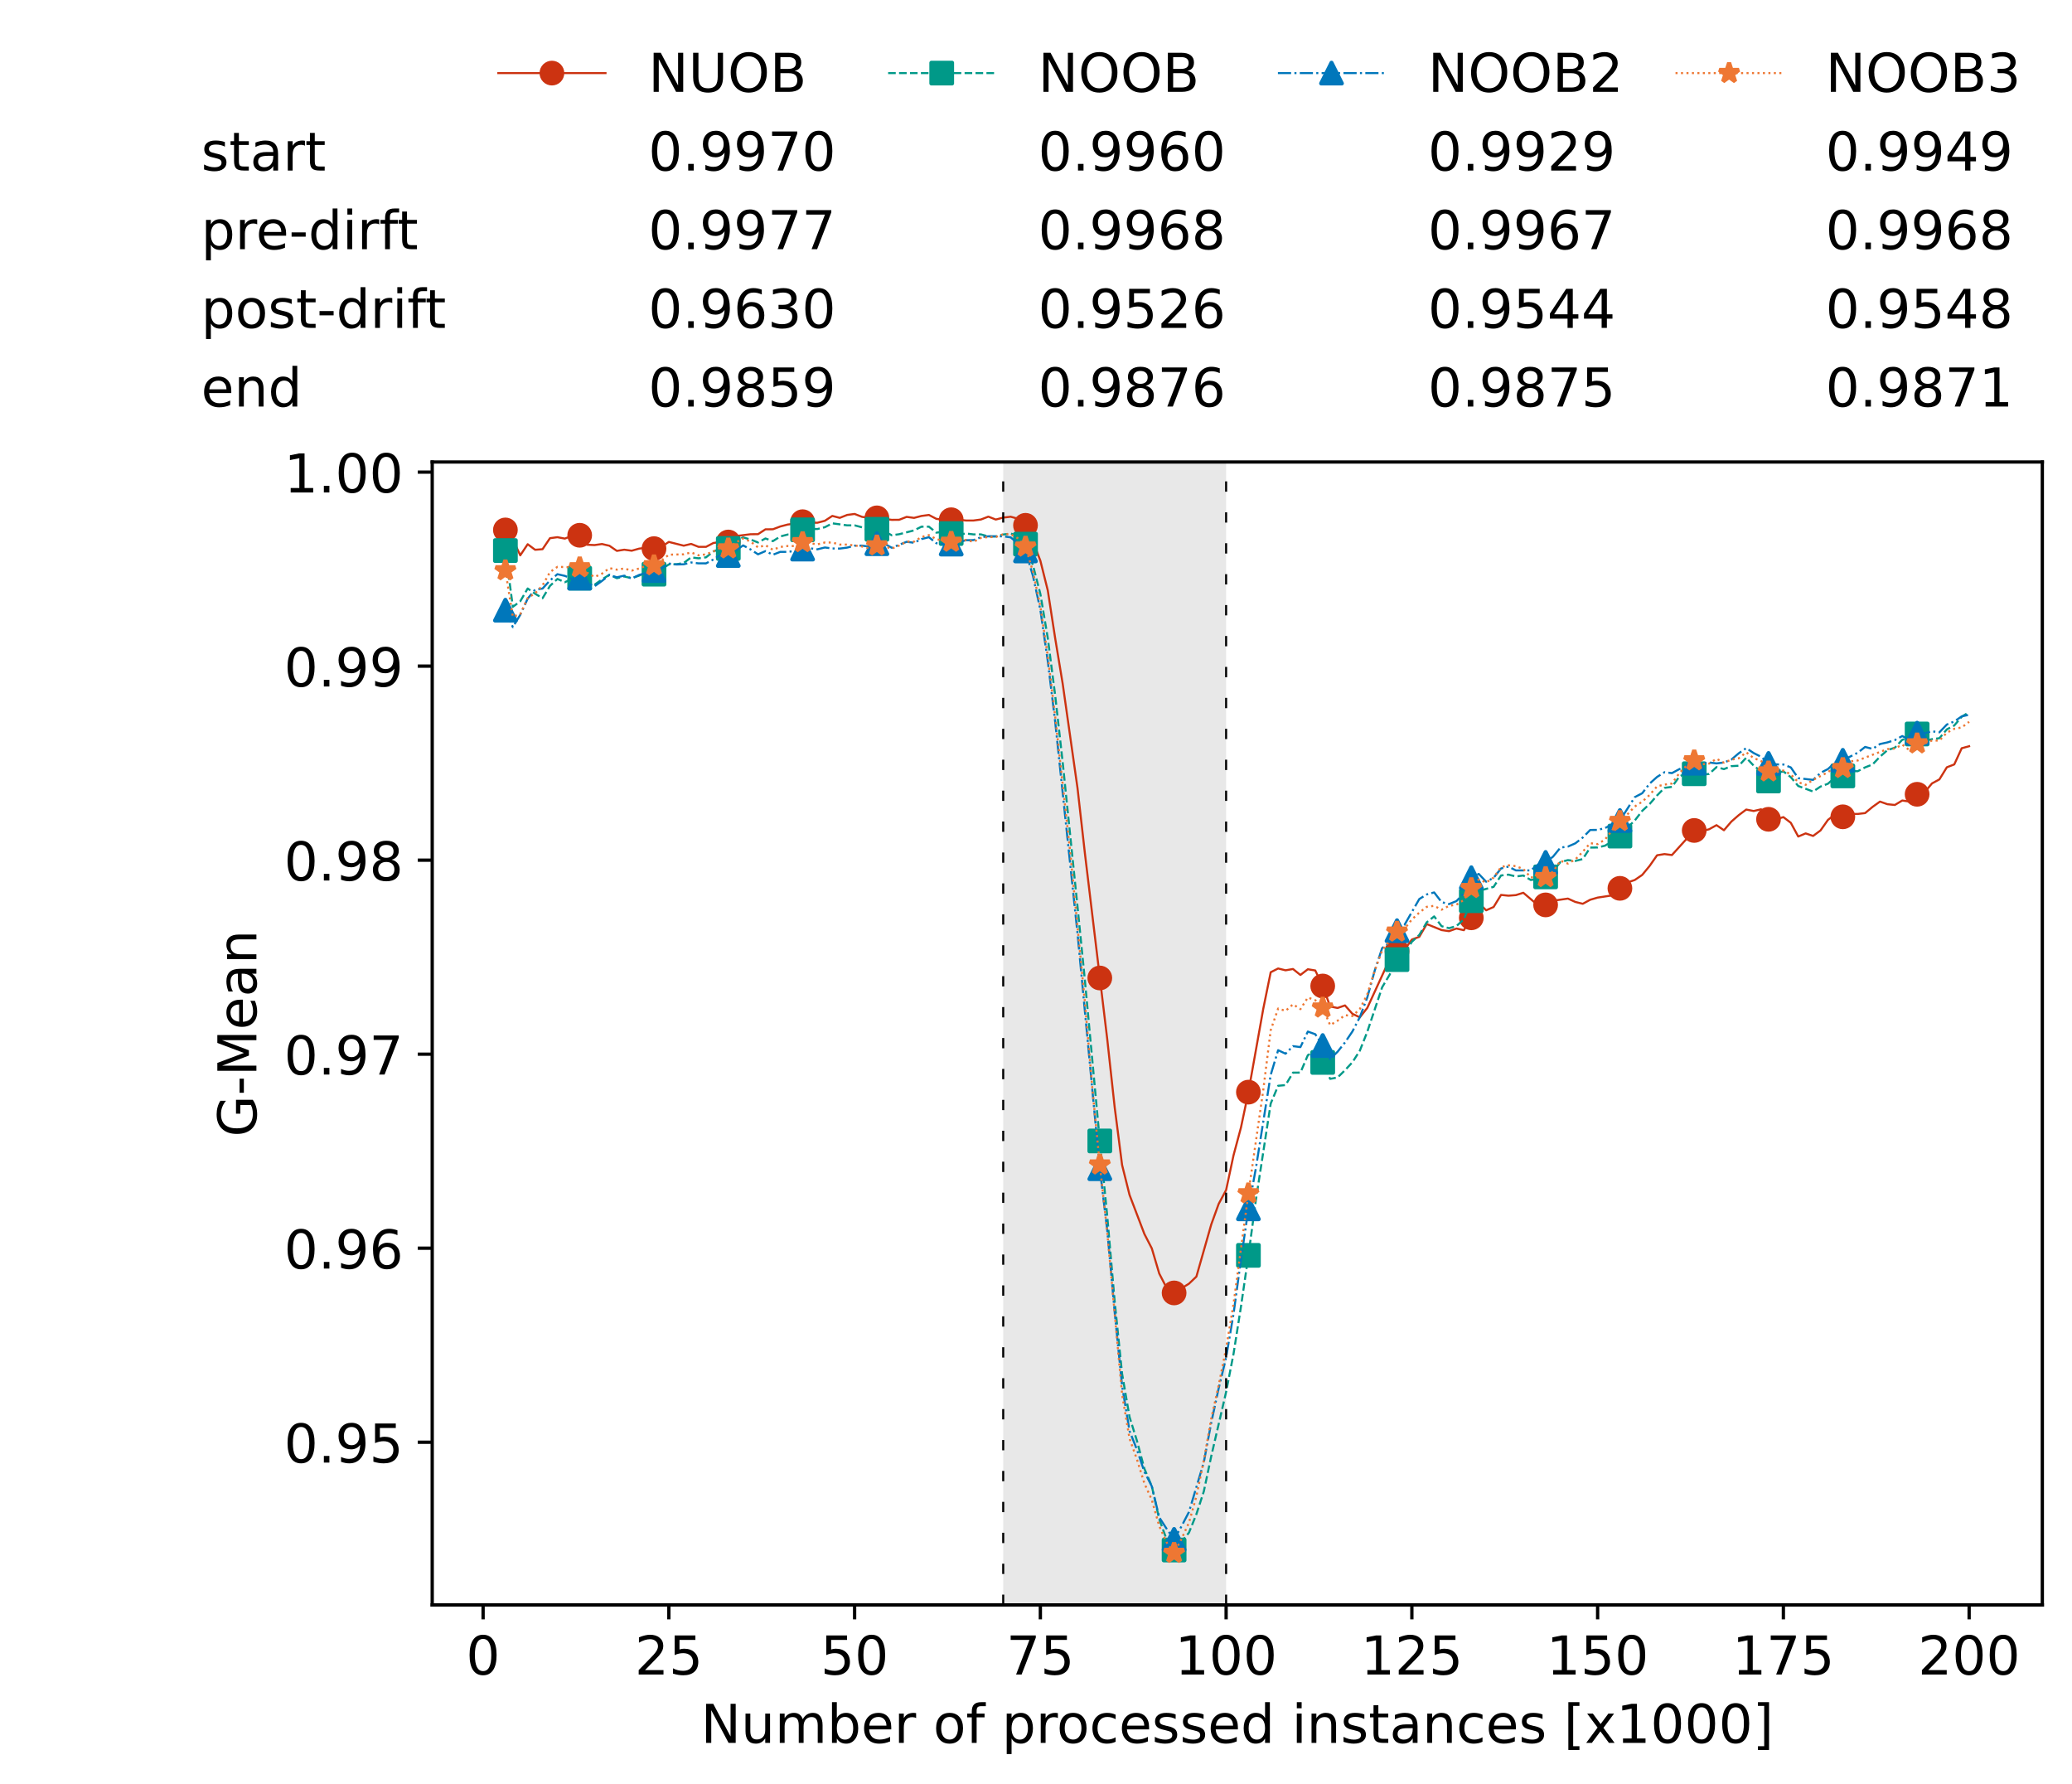 <?xml version="1.0" encoding="utf-8" standalone="no"?>
<!DOCTYPE svg PUBLIC "-//W3C//DTD SVG 1.1//EN"
  "http://www.w3.org/Graphics/SVG/1.1/DTD/svg11.dtd">
<!-- Created with matplotlib (https://matplotlib.org/) -->
<svg height="432.615pt" version="1.1" viewBox="0 0 502.65 432.615" width="502.65pt" xmlns="http://www.w3.org/2000/svg" xmlns:xlink="http://www.w3.org/1999/xlink">
 <defs>
  <style type="text/css">*{stroke-linecap:butt;stroke-linejoin:round;}</style>
 </defs>
 <g id="figure_1">
  <g id="patch_1">
   <path d="M 0 432.615 
L 502.65 432.615 
L 502.65 0 
L 0 0 
z
" style="fill:#ffffff;"/>
  </g>
  <g id="axes_1">
   <g id="patch_2">
    <path d="M 104.85 389.252 
L 495.45 389.252 
L 495.45 112.052 
L 104.85 112.052 
z
" style="fill:#ffffff;"/>
   </g>
   <g id="patch_3">
    <path clip-path="url(#p236d5ca10f)" d="M 297.446 389.252 
L 297.446 112.052 
L 243.372 112.052 
L 243.372 389.252 
z
" style="fill:#d3d3d3;opacity:0.5;"/>
   </g>
   <g id="matplotlib.axis_1">
    <g id="xtick_1">
     <g id="line2d_1">
      <defs>
       <path d="M 0 0 
L 0 3.5 
" id="m134482bf34" style="stroke:#000000;stroke-width:0.8;"/>
      </defs>
      <g>
       <use style="stroke:#000000;stroke-width:0.8;" x="117.197" xlink:href="#m134482bf34" y="389.252"/>
      </g>
     </g>
     <g id="text_1">
      <!-- 0 -->
      <g transform="translate(113.061 406.13)scale(0.13 -0.13)">
       <defs>
        <path d="M 31.781 66.406 
Q 24.172 66.406 20.328 58.906 
Q 16.5 51.422 16.5 36.375 
Q 16.5 21.391 20.328 13.891 
Q 24.172 6.391 31.781 6.391 
Q 39.453 6.391 43.281 13.891 
Q 47.125 21.391 47.125 36.375 
Q 47.125 51.422 43.281 58.906 
Q 39.453 66.406 31.781 66.406 
z
M 31.781 74.219 
Q 44.047 74.219 50.516 64.516 
Q 56.984 54.828 56.984 36.375 
Q 56.984 17.969 50.516 8.266 
Q 44.047 -1.422 31.781 -1.422 
Q 19.531 -1.422 13.062 8.266 
Q 6.594 17.969 6.594 36.375 
Q 6.594 54.828 13.062 64.516 
Q 19.531 74.219 31.781 74.219 
z
" id="DejaVuSans-48"/>
       </defs>
       <use xlink:href="#DejaVuSans-48"/>
      </g>
     </g>
    </g>
    <g id="xtick_2">
     <g id="line2d_2">
      <g>
       <use style="stroke:#000000;stroke-width:0.8;" x="162.259" xlink:href="#m134482bf34" y="389.252"/>
      </g>
     </g>
     <g id="text_2">
      <!-- 25 -->
      <g transform="translate(153.988 406.13)scale(0.13 -0.13)">
       <defs>
        <path d="M 19.188 8.297 
L 53.609 8.297 
L 53.609 0 
L 7.328 0 
L 7.328 8.297 
Q 12.938 14.109 22.625 23.891 
Q 32.328 33.688 34.812 36.531 
Q 39.547 41.844 41.422 45.531 
Q 43.312 49.219 43.312 52.781 
Q 43.312 58.594 39.234 62.25 
Q 35.156 65.922 28.609 65.922 
Q 23.969 65.922 18.812 64.312 
Q 13.672 62.703 7.812 59.422 
L 7.812 69.391 
Q 13.766 71.781 18.938 73 
Q 24.125 74.219 28.422 74.219 
Q 39.75 74.219 46.484 68.547 
Q 53.219 62.891 53.219 53.422 
Q 53.219 48.922 51.531 44.891 
Q 49.859 40.875 45.406 35.406 
Q 44.188 33.984 37.641 27.219 
Q 31.109 20.453 19.188 8.297 
z
" id="DejaVuSans-50"/>
        <path d="M 10.797 72.906 
L 49.516 72.906 
L 49.516 64.594 
L 19.828 64.594 
L 19.828 46.734 
Q 21.969 47.469 24.109 47.828 
Q 26.266 48.188 28.422 48.188 
Q 40.625 48.188 47.75 41.5 
Q 54.891 34.812 54.891 23.391 
Q 54.891 11.625 47.562 5.094 
Q 40.234 -1.422 26.906 -1.422 
Q 22.312 -1.422 17.547 -0.641 
Q 12.797 0.141 7.719 1.703 
L 7.719 11.625 
Q 12.109 9.234 16.797 8.062 
Q 21.484 6.891 26.703 6.891 
Q 35.156 6.891 40.078 11.328 
Q 45.016 15.766 45.016 23.391 
Q 45.016 31 40.078 35.438 
Q 35.156 39.891 26.703 39.891 
Q 22.75 39.891 18.812 39.016 
Q 14.891 38.141 10.797 36.281 
z
" id="DejaVuSans-53"/>
       </defs>
       <use xlink:href="#DejaVuSans-50"/>
       <use x="63.623" xlink:href="#DejaVuSans-53"/>
      </g>
     </g>
    </g>
    <g id="xtick_3">
     <g id="line2d_3">
      <g>
       <use style="stroke:#000000;stroke-width:0.8;" x="207.322" xlink:href="#m134482bf34" y="389.252"/>
      </g>
     </g>
     <g id="text_3">
      <!-- 50 -->
      <g transform="translate(199.05 406.13)scale(0.13 -0.13)">
       <use xlink:href="#DejaVuSans-53"/>
       <use x="63.623" xlink:href="#DejaVuSans-48"/>
      </g>
     </g>
    </g>
    <g id="xtick_4">
     <g id="line2d_4">
      <g>
       <use style="stroke:#000000;stroke-width:0.8;" x="252.384" xlink:href="#m134482bf34" y="389.252"/>
      </g>
     </g>
     <g id="text_4">
      <!-- 75 -->
      <g transform="translate(244.113 406.13)scale(0.13 -0.13)">
       <defs>
        <path d="M 8.203 72.906 
L 55.078 72.906 
L 55.078 68.703 
L 28.609 0 
L 18.312 0 
L 43.219 64.594 
L 8.203 64.594 
z
" id="DejaVuSans-55"/>
       </defs>
       <use xlink:href="#DejaVuSans-55"/>
       <use x="63.623" xlink:href="#DejaVuSans-53"/>
      </g>
     </g>
    </g>
    <g id="xtick_5">
     <g id="line2d_5">
      <g>
       <use style="stroke:#000000;stroke-width:0.8;" x="297.446" xlink:href="#m134482bf34" y="389.252"/>
      </g>
     </g>
     <g id="text_5">
      <!-- 100 -->
      <g transform="translate(285.039 406.13)scale(0.13 -0.13)">
       <defs>
        <path d="M 12.406 8.297 
L 28.516 8.297 
L 28.516 63.922 
L 10.984 60.406 
L 10.984 69.391 
L 28.422 72.906 
L 38.281 72.906 
L 38.281 8.297 
L 54.391 8.297 
L 54.391 0 
L 12.406 0 
z
" id="DejaVuSans-49"/>
       </defs>
       <use xlink:href="#DejaVuSans-49"/>
       <use x="63.623" xlink:href="#DejaVuSans-48"/>
       <use x="127.246" xlink:href="#DejaVuSans-48"/>
      </g>
     </g>
    </g>
    <g id="xtick_6">
     <g id="line2d_6">
      <g>
       <use style="stroke:#000000;stroke-width:0.8;" x="342.509" xlink:href="#m134482bf34" y="389.252"/>
      </g>
     </g>
     <g id="text_6">
      <!-- 125 -->
      <g transform="translate(330.102 406.13)scale(0.13 -0.13)">
       <use xlink:href="#DejaVuSans-49"/>
       <use x="63.623" xlink:href="#DejaVuSans-50"/>
       <use x="127.246" xlink:href="#DejaVuSans-53"/>
      </g>
     </g>
    </g>
    <g id="xtick_7">
     <g id="line2d_7">
      <g>
       <use style="stroke:#000000;stroke-width:0.8;" x="387.571" xlink:href="#m134482bf34" y="389.252"/>
      </g>
     </g>
     <g id="text_7">
      <!-- 150 -->
      <g transform="translate(375.164 406.13)scale(0.13 -0.13)">
       <use xlink:href="#DejaVuSans-49"/>
       <use x="63.623" xlink:href="#DejaVuSans-53"/>
       <use x="127.246" xlink:href="#DejaVuSans-48"/>
      </g>
     </g>
    </g>
    <g id="xtick_8">
     <g id="line2d_8">
      <g>
       <use style="stroke:#000000;stroke-width:0.8;" x="432.633" xlink:href="#m134482bf34" y="389.252"/>
      </g>
     </g>
     <g id="text_8">
      <!-- 175 -->
      <g transform="translate(420.226 406.13)scale(0.13 -0.13)">
       <use xlink:href="#DejaVuSans-49"/>
       <use x="63.623" xlink:href="#DejaVuSans-55"/>
       <use x="127.246" xlink:href="#DejaVuSans-53"/>
      </g>
     </g>
    </g>
    <g id="xtick_9">
     <g id="line2d_9">
      <g>
       <use style="stroke:#000000;stroke-width:0.8;" x="477.695" xlink:href="#m134482bf34" y="389.252"/>
      </g>
     </g>
     <g id="text_9">
      <!-- 200 -->
      <g transform="translate(465.289 406.13)scale(0.13 -0.13)">
       <use xlink:href="#DejaVuSans-50"/>
       <use x="63.623" xlink:href="#DejaVuSans-48"/>
       <use x="127.246" xlink:href="#DejaVuSans-48"/>
      </g>
     </g>
    </g>
    <g id="text_10">
     <!-- Number of processed instances [x1000] -->
     <g transform="translate(170.025 422.711)scale(0.13 -0.13)">
      <defs>
       <path d="M 9.812 72.906 
L 23.094 72.906 
L 55.422 11.922 
L 55.422 72.906 
L 64.984 72.906 
L 64.984 0 
L 51.703 0 
L 19.391 60.984 
L 19.391 0 
L 9.812 0 
z
" id="DejaVuSans-78"/>
       <path d="M 8.5 21.578 
L 8.5 54.688 
L 17.484 54.688 
L 17.484 21.922 
Q 17.484 14.156 20.5 10.266 
Q 23.531 6.391 29.594 6.391 
Q 36.859 6.391 41.078 11.031 
Q 45.312 15.672 45.312 23.688 
L 45.312 54.688 
L 54.297 54.688 
L 54.297 0 
L 45.312 0 
L 45.312 8.406 
Q 42.047 3.422 37.719 1 
Q 33.406 -1.422 27.688 -1.422 
Q 18.266 -1.422 13.375 4.438 
Q 8.5 10.297 8.5 21.578 
z
M 31.109 56 
z
" id="DejaVuSans-117"/>
       <path d="M 52 44.188 
Q 55.375 50.25 60.062 53.125 
Q 64.75 56 71.094 56 
Q 79.641 56 84.281 50.016 
Q 88.922 44.047 88.922 33.016 
L 88.922 0 
L 79.891 0 
L 79.891 32.719 
Q 79.891 40.578 77.094 44.375 
Q 74.312 48.188 68.609 48.188 
Q 61.625 48.188 57.562 43.547 
Q 53.516 38.922 53.516 30.906 
L 53.516 0 
L 44.484 0 
L 44.484 32.719 
Q 44.484 40.625 41.703 44.406 
Q 38.922 48.188 33.109 48.188 
Q 26.219 48.188 22.156 43.531 
Q 18.109 38.875 18.109 30.906 
L 18.109 0 
L 9.078 0 
L 9.078 54.688 
L 18.109 54.688 
L 18.109 46.188 
Q 21.188 51.219 25.484 53.609 
Q 29.781 56 35.688 56 
Q 41.656 56 45.828 52.969 
Q 50 49.953 52 44.188 
z
" id="DejaVuSans-109"/>
       <path d="M 48.688 27.297 
Q 48.688 37.203 44.609 42.844 
Q 40.531 48.484 33.406 48.484 
Q 26.266 48.484 22.188 42.844 
Q 18.109 37.203 18.109 27.297 
Q 18.109 17.391 22.188 11.75 
Q 26.266 6.109 33.406 6.109 
Q 40.531 6.109 44.609 11.75 
Q 48.688 17.391 48.688 27.297 
z
M 18.109 46.391 
Q 20.953 51.266 25.266 53.625 
Q 29.594 56 35.594 56 
Q 45.562 56 51.781 48.094 
Q 58.016 40.188 58.016 27.297 
Q 58.016 14.406 51.781 6.484 
Q 45.562 -1.422 35.594 -1.422 
Q 29.594 -1.422 25.266 0.953 
Q 20.953 3.328 18.109 8.203 
L 18.109 0 
L 9.078 0 
L 9.078 75.984 
L 18.109 75.984 
z
" id="DejaVuSans-98"/>
       <path d="M 56.203 29.594 
L 56.203 25.203 
L 14.891 25.203 
Q 15.484 15.922 20.484 11.062 
Q 25.484 6.203 34.422 6.203 
Q 39.594 6.203 44.453 7.469 
Q 49.312 8.734 54.109 11.281 
L 54.109 2.781 
Q 49.266 0.734 44.188 -0.344 
Q 39.109 -1.422 33.891 -1.422 
Q 20.797 -1.422 13.156 6.188 
Q 5.516 13.812 5.516 26.812 
Q 5.516 40.234 12.766 48.109 
Q 20.016 56 32.328 56 
Q 43.359 56 49.781 48.891 
Q 56.203 41.797 56.203 29.594 
z
M 47.219 32.234 
Q 47.125 39.594 43.094 43.984 
Q 39.062 48.391 32.422 48.391 
Q 24.906 48.391 20.391 44.141 
Q 15.875 39.891 15.188 32.172 
z
" id="DejaVuSans-101"/>
       <path d="M 41.109 46.297 
Q 39.594 47.172 37.812 47.578 
Q 36.031 48 33.891 48 
Q 26.266 48 22.188 43.047 
Q 18.109 38.094 18.109 28.812 
L 18.109 0 
L 9.078 0 
L 9.078 54.688 
L 18.109 54.688 
L 18.109 46.188 
Q 20.953 51.172 25.484 53.578 
Q 30.031 56 36.531 56 
Q 37.453 56 38.578 55.875 
Q 39.703 55.766 41.062 55.516 
z
" id="DejaVuSans-114"/>
       <path id="DejaVuSans-32"/>
       <path d="M 30.609 48.391 
Q 23.391 48.391 19.188 42.75 
Q 14.984 37.109 14.984 27.297 
Q 14.984 17.484 19.156 11.844 
Q 23.344 6.203 30.609 6.203 
Q 37.797 6.203 41.984 11.859 
Q 46.188 17.531 46.188 27.297 
Q 46.188 37.016 41.984 42.703 
Q 37.797 48.391 30.609 48.391 
z
M 30.609 56 
Q 42.328 56 49.016 48.375 
Q 55.719 40.766 55.719 27.297 
Q 55.719 13.875 49.016 6.219 
Q 42.328 -1.422 30.609 -1.422 
Q 18.844 -1.422 12.172 6.219 
Q 5.516 13.875 5.516 27.297 
Q 5.516 40.766 12.172 48.375 
Q 18.844 56 30.609 56 
z
" id="DejaVuSans-111"/>
       <path d="M 37.109 75.984 
L 37.109 68.5 
L 28.516 68.5 
Q 23.688 68.5 21.797 66.547 
Q 19.922 64.594 19.922 59.516 
L 19.922 54.688 
L 34.719 54.688 
L 34.719 47.703 
L 19.922 47.703 
L 19.922 0 
L 10.891 0 
L 10.891 47.703 
L 2.297 47.703 
L 2.297 54.688 
L 10.891 54.688 
L 10.891 58.5 
Q 10.891 67.625 15.141 71.797 
Q 19.391 75.984 28.609 75.984 
z
" id="DejaVuSans-102"/>
       <path d="M 18.109 8.203 
L 18.109 -20.797 
L 9.078 -20.797 
L 9.078 54.688 
L 18.109 54.688 
L 18.109 46.391 
Q 20.953 51.266 25.266 53.625 
Q 29.594 56 35.594 56 
Q 45.562 56 51.781 48.094 
Q 58.016 40.188 58.016 27.297 
Q 58.016 14.406 51.781 6.484 
Q 45.562 -1.422 35.594 -1.422 
Q 29.594 -1.422 25.266 0.953 
Q 20.953 3.328 18.109 8.203 
z
M 48.688 27.297 
Q 48.688 37.203 44.609 42.844 
Q 40.531 48.484 33.406 48.484 
Q 26.266 48.484 22.188 42.844 
Q 18.109 37.203 18.109 27.297 
Q 18.109 17.391 22.188 11.75 
Q 26.266 6.109 33.406 6.109 
Q 40.531 6.109 44.609 11.75 
Q 48.688 17.391 48.688 27.297 
z
" id="DejaVuSans-112"/>
       <path d="M 48.781 52.594 
L 48.781 44.188 
Q 44.969 46.297 41.141 47.344 
Q 37.312 48.391 33.406 48.391 
Q 24.656 48.391 19.812 42.844 
Q 14.984 37.312 14.984 27.297 
Q 14.984 17.281 19.812 11.734 
Q 24.656 6.203 33.406 6.203 
Q 37.312 6.203 41.141 7.25 
Q 44.969 8.297 48.781 10.406 
L 48.781 2.094 
Q 45.016 0.344 40.984 -0.531 
Q 36.969 -1.422 32.422 -1.422 
Q 20.062 -1.422 12.781 6.344 
Q 5.516 14.109 5.516 27.297 
Q 5.516 40.672 12.859 48.328 
Q 20.219 56 33.016 56 
Q 37.156 56 41.109 55.141 
Q 45.062 54.297 48.781 52.594 
z
" id="DejaVuSans-99"/>
       <path d="M 44.281 53.078 
L 44.281 44.578 
Q 40.484 46.531 36.375 47.5 
Q 32.281 48.484 27.875 48.484 
Q 21.188 48.484 17.844 46.438 
Q 14.5 44.391 14.5 40.281 
Q 14.5 37.156 16.891 35.375 
Q 19.281 33.594 26.516 31.984 
L 29.594 31.297 
Q 39.156 29.25 43.188 25.516 
Q 47.219 21.781 47.219 15.094 
Q 47.219 7.469 41.188 3.016 
Q 35.156 -1.422 24.609 -1.422 
Q 20.219 -1.422 15.453 -0.562 
Q 10.688 0.297 5.422 2 
L 5.422 11.281 
Q 10.406 8.688 15.234 7.391 
Q 20.062 6.109 24.812 6.109 
Q 31.156 6.109 34.562 8.281 
Q 37.984 10.453 37.984 14.406 
Q 37.984 18.062 35.516 20.016 
Q 33.062 21.969 24.703 23.781 
L 21.578 24.516 
Q 13.234 26.266 9.516 29.906 
Q 5.812 33.547 5.812 39.891 
Q 5.812 47.609 11.281 51.797 
Q 16.75 56 26.812 56 
Q 31.781 56 36.172 55.266 
Q 40.578 54.547 44.281 53.078 
z
" id="DejaVuSans-115"/>
       <path d="M 45.406 46.391 
L 45.406 75.984 
L 54.391 75.984 
L 54.391 0 
L 45.406 0 
L 45.406 8.203 
Q 42.578 3.328 38.25 0.953 
Q 33.938 -1.422 27.875 -1.422 
Q 17.969 -1.422 11.734 6.484 
Q 5.516 14.406 5.516 27.297 
Q 5.516 40.188 11.734 48.094 
Q 17.969 56 27.875 56 
Q 33.938 56 38.25 53.625 
Q 42.578 51.266 45.406 46.391 
z
M 14.797 27.297 
Q 14.797 17.391 18.875 11.75 
Q 22.953 6.109 30.078 6.109 
Q 37.203 6.109 41.297 11.75 
Q 45.406 17.391 45.406 27.297 
Q 45.406 37.203 41.297 42.844 
Q 37.203 48.484 30.078 48.484 
Q 22.953 48.484 18.875 42.844 
Q 14.797 37.203 14.797 27.297 
z
" id="DejaVuSans-100"/>
       <path d="M 9.422 54.688 
L 18.406 54.688 
L 18.406 0 
L 9.422 0 
z
M 9.422 75.984 
L 18.406 75.984 
L 18.406 64.594 
L 9.422 64.594 
z
" id="DejaVuSans-105"/>
       <path d="M 54.891 33.016 
L 54.891 0 
L 45.906 0 
L 45.906 32.719 
Q 45.906 40.484 42.875 44.328 
Q 39.844 48.188 33.797 48.188 
Q 26.516 48.188 22.312 43.547 
Q 18.109 38.922 18.109 30.906 
L 18.109 0 
L 9.078 0 
L 9.078 54.688 
L 18.109 54.688 
L 18.109 46.188 
Q 21.344 51.125 25.703 53.562 
Q 30.078 56 35.797 56 
Q 45.219 56 50.047 50.172 
Q 54.891 44.344 54.891 33.016 
z
" id="DejaVuSans-110"/>
       <path d="M 18.312 70.219 
L 18.312 54.688 
L 36.812 54.688 
L 36.812 47.703 
L 18.312 47.703 
L 18.312 18.016 
Q 18.312 11.328 20.141 9.422 
Q 21.969 7.516 27.594 7.516 
L 36.812 7.516 
L 36.812 0 
L 27.594 0 
Q 17.188 0 13.234 3.875 
Q 9.281 7.766 9.281 18.016 
L 9.281 47.703 
L 2.688 47.703 
L 2.688 54.688 
L 9.281 54.688 
L 9.281 70.219 
z
" id="DejaVuSans-116"/>
       <path d="M 34.281 27.484 
Q 23.391 27.484 19.188 25 
Q 14.984 22.516 14.984 16.5 
Q 14.984 11.719 18.141 8.906 
Q 21.297 6.109 26.703 6.109 
Q 34.188 6.109 38.703 11.406 
Q 43.219 16.703 43.219 25.484 
L 43.219 27.484 
z
M 52.203 31.203 
L 52.203 0 
L 43.219 0 
L 43.219 8.297 
Q 40.141 3.328 35.547 0.953 
Q 30.953 -1.422 24.312 -1.422 
Q 15.922 -1.422 10.953 3.297 
Q 6 8.016 6 15.922 
Q 6 25.141 12.172 29.828 
Q 18.359 34.516 30.609 34.516 
L 43.219 34.516 
L 43.219 35.406 
Q 43.219 41.609 39.141 45 
Q 35.062 48.391 27.688 48.391 
Q 23 48.391 18.547 47.266 
Q 14.109 46.141 10.016 43.891 
L 10.016 52.203 
Q 14.938 54.109 19.578 55.047 
Q 24.219 56 28.609 56 
Q 40.484 56 46.344 49.844 
Q 52.203 43.703 52.203 31.203 
z
" id="DejaVuSans-97"/>
       <path d="M 8.594 75.984 
L 29.297 75.984 
L 29.297 69 
L 17.578 69 
L 17.578 -6.203 
L 29.297 -6.203 
L 29.297 -13.188 
L 8.594 -13.188 
z
" id="DejaVuSans-91"/>
       <path d="M 54.891 54.688 
L 35.109 28.078 
L 55.906 0 
L 45.312 0 
L 29.391 21.484 
L 13.484 0 
L 2.875 0 
L 24.125 28.609 
L 4.688 54.688 
L 15.281 54.688 
L 29.781 35.203 
L 44.281 54.688 
z
" id="DejaVuSans-120"/>
       <path d="M 30.422 75.984 
L 30.422 -13.188 
L 9.719 -13.188 
L 9.719 -6.203 
L 21.391 -6.203 
L 21.391 69 
L 9.719 69 
L 9.719 75.984 
z
" id="DejaVuSans-93"/>
      </defs>
      <use xlink:href="#DejaVuSans-78"/>
      <use x="74.805" xlink:href="#DejaVuSans-117"/>
      <use x="138.184" xlink:href="#DejaVuSans-109"/>
      <use x="235.596" xlink:href="#DejaVuSans-98"/>
      <use x="299.072" xlink:href="#DejaVuSans-101"/>
      <use x="360.596" xlink:href="#DejaVuSans-114"/>
      <use x="401.709" xlink:href="#DejaVuSans-32"/>
      <use x="433.496" xlink:href="#DejaVuSans-111"/>
      <use x="494.678" xlink:href="#DejaVuSans-102"/>
      <use x="529.883" xlink:href="#DejaVuSans-32"/>
      <use x="561.67" xlink:href="#DejaVuSans-112"/>
      <use x="625.146" xlink:href="#DejaVuSans-114"/>
      <use x="664.01" xlink:href="#DejaVuSans-111"/>
      <use x="725.191" xlink:href="#DejaVuSans-99"/>
      <use x="780.172" xlink:href="#DejaVuSans-101"/>
      <use x="841.695" xlink:href="#DejaVuSans-115"/>
      <use x="893.795" xlink:href="#DejaVuSans-115"/>
      <use x="945.895" xlink:href="#DejaVuSans-101"/>
      <use x="1007.418" xlink:href="#DejaVuSans-100"/>
      <use x="1070.895" xlink:href="#DejaVuSans-32"/>
      <use x="1102.682" xlink:href="#DejaVuSans-105"/>
      <use x="1130.465" xlink:href="#DejaVuSans-110"/>
      <use x="1193.844" xlink:href="#DejaVuSans-115"/>
      <use x="1245.943" xlink:href="#DejaVuSans-116"/>
      <use x="1285.152" xlink:href="#DejaVuSans-97"/>
      <use x="1346.432" xlink:href="#DejaVuSans-110"/>
      <use x="1409.811" xlink:href="#DejaVuSans-99"/>
      <use x="1464.791" xlink:href="#DejaVuSans-101"/>
      <use x="1526.314" xlink:href="#DejaVuSans-115"/>
      <use x="1578.414" xlink:href="#DejaVuSans-32"/>
      <use x="1610.201" xlink:href="#DejaVuSans-91"/>
      <use x="1649.215" xlink:href="#DejaVuSans-120"/>
      <use x="1708.395" xlink:href="#DejaVuSans-49"/>
      <use x="1772.018" xlink:href="#DejaVuSans-48"/>
      <use x="1835.641" xlink:href="#DejaVuSans-48"/>
      <use x="1899.264" xlink:href="#DejaVuSans-48"/>
      <use x="1962.887" xlink:href="#DejaVuSans-93"/>
     </g>
    </g>
   </g>
   <g id="matplotlib.axis_2">
    <g id="ytick_1">
     <g id="line2d_10">
      <defs>
       <path d="M 0 0 
L -3.5 0 
" id="m28c25d72ae" style="stroke:#000000;stroke-width:0.8;"/>
      </defs>
      <g>
       <use style="stroke:#000000;stroke-width:0.8;" x="104.85" xlink:href="#m28c25d72ae" y="349.788"/>
      </g>
     </g>
     <g id="text_11">
      <!-- 0.95 -->
      <g transform="translate(68.905 354.727)scale(0.13 -0.13)">
       <defs>
        <path d="M 10.688 12.406 
L 21 12.406 
L 21 0 
L 10.688 0 
z
" id="DejaVuSans-46"/>
        <path d="M 10.984 1.516 
L 10.984 10.5 
Q 14.703 8.734 18.5 7.812 
Q 22.312 6.891 25.984 6.891 
Q 35.75 6.891 40.891 13.453 
Q 46.047 20.016 46.781 33.406 
Q 43.953 29.203 39.594 26.953 
Q 35.25 24.703 29.984 24.703 
Q 19.047 24.703 12.672 31.312 
Q 6.297 37.938 6.297 49.422 
Q 6.297 60.641 12.938 67.422 
Q 19.578 74.219 30.609 74.219 
Q 43.266 74.219 49.922 64.516 
Q 56.594 54.828 56.594 36.375 
Q 56.594 19.141 48.406 8.859 
Q 40.234 -1.422 26.422 -1.422 
Q 22.703 -1.422 18.891 -0.688 
Q 15.094 0.047 10.984 1.516 
z
M 30.609 32.422 
Q 37.25 32.422 41.125 36.953 
Q 45.016 41.5 45.016 49.422 
Q 45.016 57.281 41.125 61.844 
Q 37.25 66.406 30.609 66.406 
Q 23.969 66.406 20.094 61.844 
Q 16.219 57.281 16.219 49.422 
Q 16.219 41.5 20.094 36.953 
Q 23.969 32.422 30.609 32.422 
z
" id="DejaVuSans-57"/>
       </defs>
       <use xlink:href="#DejaVuSans-48"/>
       <use x="63.623" xlink:href="#DejaVuSans-46"/>
       <use x="95.41" xlink:href="#DejaVuSans-57"/>
       <use x="159.033" xlink:href="#DejaVuSans-53"/>
      </g>
     </g>
    </g>
    <g id="ytick_2">
     <g id="line2d_11">
      <g>
       <use style="stroke:#000000;stroke-width:0.8;" x="104.85" xlink:href="#m28c25d72ae" y="302.731"/>
      </g>
     </g>
     <g id="text_12">
      <!-- 0.96 -->
      <g transform="translate(68.905 307.67)scale(0.13 -0.13)">
       <defs>
        <path d="M 33.016 40.375 
Q 26.375 40.375 22.484 35.828 
Q 18.609 31.297 18.609 23.391 
Q 18.609 15.531 22.484 10.953 
Q 26.375 6.391 33.016 6.391 
Q 39.656 6.391 43.531 10.953 
Q 47.406 15.531 47.406 23.391 
Q 47.406 31.297 43.531 35.828 
Q 39.656 40.375 33.016 40.375 
z
M 52.594 71.297 
L 52.594 62.312 
Q 48.875 64.062 45.094 64.984 
Q 41.312 65.922 37.594 65.922 
Q 27.828 65.922 22.672 59.328 
Q 17.531 52.734 16.797 39.406 
Q 19.672 43.656 24.016 45.922 
Q 28.375 48.188 33.594 48.188 
Q 44.578 48.188 50.953 41.516 
Q 57.328 34.859 57.328 23.391 
Q 57.328 12.156 50.688 5.359 
Q 44.047 -1.422 33.016 -1.422 
Q 20.359 -1.422 13.672 8.266 
Q 6.984 17.969 6.984 36.375 
Q 6.984 53.656 15.188 63.938 
Q 23.391 74.219 37.203 74.219 
Q 40.922 74.219 44.703 73.484 
Q 48.484 72.75 52.594 71.297 
z
" id="DejaVuSans-54"/>
       </defs>
       <use xlink:href="#DejaVuSans-48"/>
       <use x="63.623" xlink:href="#DejaVuSans-46"/>
       <use x="95.41" xlink:href="#DejaVuSans-57"/>
       <use x="159.033" xlink:href="#DejaVuSans-54"/>
      </g>
     </g>
    </g>
    <g id="ytick_3">
     <g id="line2d_12">
      <g>
       <use style="stroke:#000000;stroke-width:0.8;" x="104.85" xlink:href="#m28c25d72ae" y="255.673"/>
      </g>
     </g>
     <g id="text_13">
      <!-- 0.97 -->
      <g transform="translate(68.905 260.612)scale(0.13 -0.13)">
       <use xlink:href="#DejaVuSans-48"/>
       <use x="63.623" xlink:href="#DejaVuSans-46"/>
       <use x="95.41" xlink:href="#DejaVuSans-57"/>
       <use x="159.033" xlink:href="#DejaVuSans-55"/>
      </g>
     </g>
    </g>
    <g id="ytick_4">
     <g id="line2d_13">
      <g>
       <use style="stroke:#000000;stroke-width:0.8;" x="104.85" xlink:href="#m28c25d72ae" y="208.616"/>
      </g>
     </g>
     <g id="text_14">
      <!-- 0.98 -->
      <g transform="translate(68.905 213.555)scale(0.13 -0.13)">
       <defs>
        <path d="M 31.781 34.625 
Q 24.75 34.625 20.719 30.859 
Q 16.703 27.094 16.703 20.516 
Q 16.703 13.922 20.719 10.156 
Q 24.75 6.391 31.781 6.391 
Q 38.812 6.391 42.859 10.172 
Q 46.922 13.969 46.922 20.516 
Q 46.922 27.094 42.891 30.859 
Q 38.875 34.625 31.781 34.625 
z
M 21.922 38.812 
Q 15.578 40.375 12.031 44.719 
Q 8.5 49.078 8.5 55.328 
Q 8.5 64.062 14.719 69.141 
Q 20.953 74.219 31.781 74.219 
Q 42.672 74.219 48.875 69.141 
Q 55.078 64.062 55.078 55.328 
Q 55.078 49.078 51.531 44.719 
Q 48 40.375 41.703 38.812 
Q 48.828 37.156 52.797 32.312 
Q 56.781 27.484 56.781 20.516 
Q 56.781 9.906 50.312 4.234 
Q 43.844 -1.422 31.781 -1.422 
Q 19.734 -1.422 13.25 4.234 
Q 6.781 9.906 6.781 20.516 
Q 6.781 27.484 10.781 32.312 
Q 14.797 37.156 21.922 38.812 
z
M 18.312 54.391 
Q 18.312 48.734 21.844 45.562 
Q 25.391 42.391 31.781 42.391 
Q 38.141 42.391 41.719 45.562 
Q 45.312 48.734 45.312 54.391 
Q 45.312 60.062 41.719 63.234 
Q 38.141 66.406 31.781 66.406 
Q 25.391 66.406 21.844 63.234 
Q 18.312 60.062 18.312 54.391 
z
" id="DejaVuSans-56"/>
       </defs>
       <use xlink:href="#DejaVuSans-48"/>
       <use x="63.623" xlink:href="#DejaVuSans-46"/>
       <use x="95.41" xlink:href="#DejaVuSans-57"/>
       <use x="159.033" xlink:href="#DejaVuSans-56"/>
      </g>
     </g>
    </g>
    <g id="ytick_5">
     <g id="line2d_14">
      <g>
       <use style="stroke:#000000;stroke-width:0.8;" x="104.85" xlink:href="#m28c25d72ae" y="161.558"/>
      </g>
     </g>
     <g id="text_15">
      <!-- 0.99 -->
      <g transform="translate(68.905 166.497)scale(0.13 -0.13)">
       <use xlink:href="#DejaVuSans-48"/>
       <use x="63.623" xlink:href="#DejaVuSans-46"/>
       <use x="95.41" xlink:href="#DejaVuSans-57"/>
       <use x="159.033" xlink:href="#DejaVuSans-57"/>
      </g>
     </g>
    </g>
    <g id="ytick_6">
     <g id="line2d_15">
      <g>
       <use style="stroke:#000000;stroke-width:0.8;" x="104.85" xlink:href="#m28c25d72ae" y="114.501"/>
      </g>
     </g>
     <g id="text_16">
      <!-- 1.00 -->
      <g transform="translate(68.905 119.44)scale(0.13 -0.13)">
       <use xlink:href="#DejaVuSans-49"/>
       <use x="63.623" xlink:href="#DejaVuSans-46"/>
       <use x="95.41" xlink:href="#DejaVuSans-48"/>
       <use x="159.033" xlink:href="#DejaVuSans-48"/>
      </g>
     </g>
    </g>
    <g id="text_17">
     <!-- G-Mean -->
     <g transform="translate(62.201 275.744)rotate(-90)scale(0.13 -0.13)">
      <defs>
       <path d="M 59.516 10.406 
L 59.516 29.984 
L 43.406 29.984 
L 43.406 38.094 
L 69.281 38.094 
L 69.281 6.781 
Q 63.578 2.734 56.688 0.656 
Q 49.812 -1.422 42 -1.422 
Q 24.906 -1.422 15.25 8.562 
Q 5.609 18.562 5.609 36.375 
Q 5.609 54.25 15.25 64.234 
Q 24.906 74.219 42 74.219 
Q 49.125 74.219 55.547 72.453 
Q 61.969 70.703 67.391 67.281 
L 67.391 56.781 
Q 61.922 61.422 55.766 63.766 
Q 49.609 66.109 42.828 66.109 
Q 29.438 66.109 22.719 58.641 
Q 16.016 51.172 16.016 36.375 
Q 16.016 21.625 22.719 14.156 
Q 29.438 6.688 42.828 6.688 
Q 48.047 6.688 52.141 7.594 
Q 56.25 8.5 59.516 10.406 
z
" id="DejaVuSans-71"/>
       <path d="M 4.891 31.391 
L 31.203 31.391 
L 31.203 23.391 
L 4.891 23.391 
z
" id="DejaVuSans-45"/>
       <path d="M 9.812 72.906 
L 24.516 72.906 
L 43.109 23.297 
L 61.812 72.906 
L 76.516 72.906 
L 76.516 0 
L 66.891 0 
L 66.891 64.016 
L 48.094 14.016 
L 38.188 14.016 
L 19.391 64.016 
L 19.391 0 
L 9.812 0 
z
" id="DejaVuSans-77"/>
      </defs>
      <use xlink:href="#DejaVuSans-71"/>
      <use x="77.49" xlink:href="#DejaVuSans-45"/>
      <use x="113.574" xlink:href="#DejaVuSans-77"/>
      <use x="199.854" xlink:href="#DejaVuSans-101"/>
      <use x="261.377" xlink:href="#DejaVuSans-97"/>
      <use x="322.656" xlink:href="#DejaVuSans-110"/>
     </g>
    </g>
   </g>
   <g id="line2d_16"/>
   <g id="line2d_17"/>
   <g id="line2d_18"/>
   <g id="line2d_19"/>
   <g id="line2d_20"/>
   <g id="line2d_21">
    <path clip-path="url(#p236d5ca10f)" d="M 122.605 128.531 
L 124.407 130.824 
L 126.21 134.686 
L 128.012 131.993 
L 129.815 133.339 
L 131.617 133.198 
L 133.419 130.527 
L 135.222 130.288 
L 137.024 130.626 
L 138.827 129.933 
L 140.629 129.822 
L 142.432 132.12 
L 144.234 132.199 
L 146.037 131.945 
L 147.839 132.365 
L 149.642 133.607 
L 151.444 133.321 
L 153.247 133.567 
L 155.049 133.059 
L 156.852 132.832 
L 158.654 133.061 
L 160.457 132.602 
L 162.259 131.435 
L 165.864 132.346 
L 167.667 131.919 
L 169.469 132.628 
L 171.272 132.63 
L 173.074 131.689 
L 174.877 131.458 
L 176.679 131.453 
L 178.482 130.017 
L 182.087 129.568 
L 183.889 129.556 
L 185.692 128.38 
L 187.494 128.366 
L 189.297 127.688 
L 191.099 127.217 
L 192.902 126.988 
L 194.704 126.531 
L 196.507 126.764 
L 198.309 126.779 
L 200.112 126.307 
L 201.914 125.129 
L 203.717 125.597 
L 205.519 124.889 
L 207.322 124.652 
L 209.124 125.356 
L 210.927 125.598 
L 212.729 125.599 
L 216.334 126.081 
L 218.137 126.064 
L 219.939 125.36 
L 221.742 125.605 
L 223.544 125.137 
L 225.347 124.894 
L 227.149 125.836 
L 228.952 126.075 
L 232.557 126.035 
L 234.359 126.248 
L 236.162 126.242 
L 237.964 125.999 
L 239.767 125.3 
L 241.569 126.008 
L 243.372 125.537 
L 245.174 125.323 
L 246.976 125.812 
L 248.779 127.407 
L 250.581 131.3 
L 252.384 135.989 
L 254.186 143.214 
L 255.989 154.881 
L 257.791 165.774 
L 261.396 191.136 
L 263.199 207.056 
L 268.606 252.018 
L 270.409 268.522 
L 272.211 282.563 
L 274.014 289.801 
L 277.619 299.28 
L 279.421 302.782 
L 281.224 308.887 
L 283.026 312.381 
L 284.829 313.58 
L 288.434 311.339 
L 290.236 309.617 
L 293.841 296.972 
L 295.644 291.975 
L 297.446 288.621 
L 299.249 280.18 
L 301.051 273.452 
L 302.854 264.88 
L 306.459 244.661 
L 308.261 235.804 
L 310.064 234.891 
L 311.866 235.333 
L 313.669 235.016 
L 315.471 236.458 
L 317.274 235.075 
L 319.076 235.373 
L 320.879 239.141 
L 322.681 244.103 
L 324.484 244.466 
L 326.286 243.849 
L 328.089 245.885 
L 329.891 246.738 
L 331.694 244.451 
L 337.101 232.671 
L 338.904 230.716 
L 340.706 230.354 
L 342.509 227.873 
L 344.311 227.213 
L 346.114 224.116 
L 349.719 225.573 
L 351.521 225.837 
L 353.324 225.2 
L 355.126 225.603 
L 356.928 222.6 
L 358.731 219.019 
L 360.533 220.777 
L 362.336 219.979 
L 364.138 217.048 
L 365.941 217.237 
L 367.743 217.095 
L 369.546 216.526 
L 373.151 219.598 
L 374.953 219.47 
L 376.756 218.457 
L 380.361 217.938 
L 382.163 218.751 
L 383.966 219.202 
L 385.768 218.221 
L 387.571 217.697 
L 391.176 217.153 
L 392.978 215.451 
L 394.781 214.04 
L 396.583 213.427 
L 398.386 212.195 
L 400.188 210.009 
L 401.991 207.433 
L 403.793 207.145 
L 405.596 207.377 
L 411.003 201.414 
L 412.806 201.611 
L 414.608 201.125 
L 416.411 200.132 
L 418.213 201.36 
L 420.016 199.261 
L 421.818 197.688 
L 423.621 196.344 
L 425.423 196.697 
L 427.226 196.285 
L 429.028 198.708 
L 430.831 198.737 
L 432.633 198.178 
L 434.436 199.558 
L 436.238 202.887 
L 438.041 202.128 
L 439.843 202.746 
L 441.646 201.408 
L 443.448 198.85 
L 445.251 197.452 
L 447.053 198.105 
L 448.856 197.409 
L 450.658 197.413 
L 452.461 197.202 
L 454.263 195.706 
L 456.066 194.413 
L 457.868 195.047 
L 459.671 195.233 
L 461.473 194.151 
L 463.276 194.415 
L 465.078 192.64 
L 466.881 192.165 
L 468.683 190.008 
L 470.485 189.028 
L 472.288 186.093 
L 474.09 185.4 
L 475.893 181.475 
L 477.695 180.985 
L 477.695 180.985 
" style="fill:none;stroke:#cc3311;stroke-linecap:square;stroke-width:0.5;"/>
    <defs>
     <path d="M 0 2.5 
C 0.663 2.5 1.299 2.237 1.768 1.768 
C 2.237 1.299 2.5 0.663 2.5 0 
C 2.5 -0.663 2.237 -1.299 1.768 -1.768 
C 1.299 -2.237 0.663 -2.5 0 -2.5 
C -0.663 -2.5 -1.299 -2.237 -1.768 -1.768 
C -2.237 -1.299 -2.5 -0.663 -2.5 0 
C -2.5 0.663 -2.237 1.299 -1.768 1.768 
C -1.299 2.237 -0.663 2.5 0 2.5 
z
" id="m8b92991925" style="stroke:#cc3311;"/>
    </defs>
    <g clip-path="url(#p236d5ca10f)">
     <use style="fill:#cc3311;stroke:#cc3311;" x="122.605" xlink:href="#m8b92991925" y="128.531"/>
     <use style="fill:#cc3311;stroke:#cc3311;" x="140.629" xlink:href="#m8b92991925" y="129.822"/>
     <use style="fill:#cc3311;stroke:#cc3311;" x="158.654" xlink:href="#m8b92991925" y="133.061"/>
     <use style="fill:#cc3311;stroke:#cc3311;" x="176.679" xlink:href="#m8b92991925" y="131.453"/>
     <use style="fill:#cc3311;stroke:#cc3311;" x="194.704" xlink:href="#m8b92991925" y="126.531"/>
     <use style="fill:#cc3311;stroke:#cc3311;" x="212.729" xlink:href="#m8b92991925" y="125.599"/>
     <use style="fill:#cc3311;stroke:#cc3311;" x="230.754" xlink:href="#m8b92991925" y="126.057"/>
     <use style="fill:#cc3311;stroke:#cc3311;" x="248.779" xlink:href="#m8b92991925" y="127.407"/>
     <use style="fill:#cc3311;stroke:#cc3311;" x="266.804" xlink:href="#m8b92991925" y="237.193"/>
     <use style="fill:#cc3311;stroke:#cc3311;" x="284.829" xlink:href="#m8b92991925" y="313.58"/>
     <use style="fill:#cc3311;stroke:#cc3311;" x="302.854" xlink:href="#m8b92991925" y="264.88"/>
     <use style="fill:#cc3311;stroke:#cc3311;" x="320.879" xlink:href="#m8b92991925" y="239.141"/>
     <use style="fill:#cc3311;stroke:#cc3311;" x="338.904" xlink:href="#m8b92991925" y="230.716"/>
     <use style="fill:#cc3311;stroke:#cc3311;" x="356.928" xlink:href="#m8b92991925" y="222.6"/>
     <use style="fill:#cc3311;stroke:#cc3311;" x="374.953" xlink:href="#m8b92991925" y="219.47"/>
     <use style="fill:#cc3311;stroke:#cc3311;" x="392.978" xlink:href="#m8b92991925" y="215.451"/>
     <use style="fill:#cc3311;stroke:#cc3311;" x="411.003" xlink:href="#m8b92991925" y="201.414"/>
     <use style="fill:#cc3311;stroke:#cc3311;" x="429.028" xlink:href="#m8b92991925" y="198.708"/>
     <use style="fill:#cc3311;stroke:#cc3311;" x="447.053" xlink:href="#m8b92991925" y="198.105"/>
     <use style="fill:#cc3311;stroke:#cc3311;" x="465.078" xlink:href="#m8b92991925" y="192.64"/>
    </g>
   </g>
   <g id="line2d_22"/>
   <g id="line2d_23"/>
   <g id="line2d_24"/>
   <g id="line2d_25"/>
   <g id="line2d_26">
    <path clip-path="url(#p236d5ca10f)" d="M 122.605 133.53 
L 124.407 147.177 
L 126.21 145.841 
L 128.012 142.729 
L 129.815 144 
L 131.617 145.093 
L 133.419 142.102 
L 135.222 140.415 
L 137.024 141.207 
L 138.827 140.398 
L 140.629 140.227 
L 142.432 141.716 
L 144.234 141.81 
L 146.037 140.532 
L 147.839 139.401 
L 149.642 140.233 
L 151.444 139.827 
L 153.247 140.225 
L 155.049 139.614 
L 156.852 138.82 
L 158.654 139.258 
L 162.259 136.885 
L 164.062 136.861 
L 165.864 136.544 
L 167.667 135.181 
L 169.469 135.407 
L 171.272 135.172 
L 173.074 133.746 
L 174.877 133.044 
L 176.679 133.02 
L 178.482 131.074 
L 180.284 130.347 
L 182.087 130.851 
L 183.889 131.57 
L 185.692 130.594 
L 187.494 131.247 
L 189.297 130.107 
L 191.099 129.639 
L 192.902 129.649 
L 194.704 128.496 
L 196.507 128.286 
L 198.309 128.301 
L 200.112 127.865 
L 201.914 126.923 
L 205.519 127.416 
L 207.322 127.416 
L 209.124 127.894 
L 210.927 128.848 
L 212.729 128.376 
L 214.532 128.839 
L 216.334 129.824 
L 218.137 129.566 
L 221.742 128.64 
L 223.544 127.739 
L 225.347 127.737 
L 227.149 129.187 
L 228.952 128.946 
L 230.754 129.408 
L 232.557 129.639 
L 234.359 129.395 
L 236.162 129.609 
L 237.964 129.609 
L 239.767 130.1 
L 241.569 130.107 
L 243.372 129.637 
L 245.174 129.404 
L 246.976 129.937 
L 248.779 131.971 
L 250.581 137.068 
L 252.384 144.054 
L 254.186 154.764 
L 255.989 168.767 
L 257.791 184.819 
L 261.396 219.88 
L 263.199 237.91 
L 266.804 276.72 
L 268.606 294.933 
L 270.409 315.601 
L 272.211 333.194 
L 274.014 343.652 
L 275.816 349.453 
L 277.619 356.212 
L 279.421 360.457 
L 281.224 368.453 
L 283.026 373.398 
L 284.829 375.926 
L 286.631 373.919 
L 288.434 371.715 
L 290.236 367.243 
L 292.039 361.703 
L 293.841 353.165 
L 297.446 337.595 
L 299.249 328.324 
L 301.051 316.891 
L 302.854 304.465 
L 304.656 291.135 
L 308.261 267.659 
L 310.064 263.339 
L 311.866 263.169 
L 313.669 260.153 
L 315.471 260.143 
L 317.274 255.917 
L 319.076 254.904 
L 320.879 257.672 
L 322.681 261.661 
L 324.484 261.327 
L 326.286 259.56 
L 328.089 257.63 
L 329.891 254.804 
L 331.694 250.236 
L 335.299 239.44 
L 337.101 236.423 
L 338.904 232.74 
L 340.706 231.368 
L 342.509 228.411 
L 344.311 226.749 
L 346.114 223.691 
L 347.916 222.259 
L 349.719 224.63 
L 351.521 225.117 
L 353.324 224.603 
L 355.126 222.96 
L 356.928 218.453 
L 358.731 216.068 
L 362.336 215.096 
L 364.138 212.335 
L 365.941 212.129 
L 367.743 212.578 
L 369.546 212.34 
L 371.348 213.425 
L 373.151 213.193 
L 374.953 212.674 
L 376.756 211.275 
L 378.558 209.079 
L 380.361 208.606 
L 382.163 208.804 
L 383.966 208.347 
L 385.768 205.566 
L 387.571 205.54 
L 389.373 205.107 
L 392.978 202.775 
L 394.781 200.702 
L 396.583 199.004 
L 398.386 196.658 
L 400.188 194.997 
L 401.991 192.924 
L 403.793 191.083 
L 405.596 190.841 
L 407.398 188.35 
L 409.201 187.403 
L 412.806 187.907 
L 414.608 187.713 
L 416.411 186.051 
L 418.213 186.538 
L 420.016 185.817 
L 421.818 185.713 
L 423.621 183.777 
L 425.423 185.693 
L 427.226 187.08 
L 429.028 189.417 
L 430.831 187.506 
L 432.633 187.089 
L 434.436 188.491 
L 436.238 190.633 
L 439.843 191.977 
L 441.646 190.767 
L 443.448 190.084 
L 445.251 188.447 
L 447.053 188.18 
L 448.856 187.006 
L 450.658 187.049 
L 452.461 186.117 
L 454.263 185.406 
L 456.066 183.527 
L 457.868 181.936 
L 459.671 181.346 
L 461.473 179.419 
L 463.276 178.989 
L 465.078 178.02 
L 466.881 179.739 
L 468.683 179.269 
L 470.485 179.039 
L 472.288 176.897 
L 474.09 175.954 
L 475.893 173.83 
L 477.695 172.699 
L 477.695 172.699 
" style="fill:none;stroke:#009988;stroke-dasharray:1.85,0.8;stroke-dashoffset:0;stroke-width:0.5;"/>
    <defs>
     <path d="M -2.5 2.5 
L 2.5 2.5 
L 2.5 -2.5 
L -2.5 -2.5 
z
" id="m27615be426" style="stroke:#009988;stroke-linejoin:miter;"/>
    </defs>
    <g clip-path="url(#p236d5ca10f)">
     <use style="fill:#009988;stroke:#009988;stroke-linejoin:miter;" x="122.605" xlink:href="#m27615be426" y="133.53"/>
     <use style="fill:#009988;stroke:#009988;stroke-linejoin:miter;" x="140.629" xlink:href="#m27615be426" y="140.227"/>
     <use style="fill:#009988;stroke:#009988;stroke-linejoin:miter;" x="158.654" xlink:href="#m27615be426" y="139.258"/>
     <use style="fill:#009988;stroke:#009988;stroke-linejoin:miter;" x="176.679" xlink:href="#m27615be426" y="133.02"/>
     <use style="fill:#009988;stroke:#009988;stroke-linejoin:miter;" x="194.704" xlink:href="#m27615be426" y="128.496"/>
     <use style="fill:#009988;stroke:#009988;stroke-linejoin:miter;" x="212.729" xlink:href="#m27615be426" y="128.376"/>
     <use style="fill:#009988;stroke:#009988;stroke-linejoin:miter;" x="230.754" xlink:href="#m27615be426" y="129.408"/>
     <use style="fill:#009988;stroke:#009988;stroke-linejoin:miter;" x="248.779" xlink:href="#m27615be426" y="131.971"/>
     <use style="fill:#009988;stroke:#009988;stroke-linejoin:miter;" x="266.804" xlink:href="#m27615be426" y="276.72"/>
     <use style="fill:#009988;stroke:#009988;stroke-linejoin:miter;" x="284.829" xlink:href="#m27615be426" y="375.926"/>
     <use style="fill:#009988;stroke:#009988;stroke-linejoin:miter;" x="302.854" xlink:href="#m27615be426" y="304.465"/>
     <use style="fill:#009988;stroke:#009988;stroke-linejoin:miter;" x="320.879" xlink:href="#m27615be426" y="257.672"/>
     <use style="fill:#009988;stroke:#009988;stroke-linejoin:miter;" x="338.904" xlink:href="#m27615be426" y="232.74"/>
     <use style="fill:#009988;stroke:#009988;stroke-linejoin:miter;" x="356.928" xlink:href="#m27615be426" y="218.453"/>
     <use style="fill:#009988;stroke:#009988;stroke-linejoin:miter;" x="374.953" xlink:href="#m27615be426" y="212.674"/>
     <use style="fill:#009988;stroke:#009988;stroke-linejoin:miter;" x="392.978" xlink:href="#m27615be426" y="202.775"/>
     <use style="fill:#009988;stroke:#009988;stroke-linejoin:miter;" x="411.003" xlink:href="#m27615be426" y="187.653"/>
     <use style="fill:#009988;stroke:#009988;stroke-linejoin:miter;" x="429.028" xlink:href="#m27615be426" y="189.417"/>
     <use style="fill:#009988;stroke:#009988;stroke-linejoin:miter;" x="447.053" xlink:href="#m27615be426" y="188.18"/>
     <use style="fill:#009988;stroke:#009988;stroke-linejoin:miter;" x="465.078" xlink:href="#m27615be426" y="178.02"/>
    </g>
   </g>
   <g id="line2d_27"/>
   <g id="line2d_28"/>
   <g id="line2d_29"/>
   <g id="line2d_30"/>
   <g id="line2d_31">
    <path clip-path="url(#p236d5ca10f)" d="M 122.605 147.988 
L 124.407 152.091 
L 126.21 149.117 
L 128.012 145.186 
L 129.815 142.995 
L 131.617 142.749 
L 133.419 140.783 
L 135.222 139.261 
L 137.024 139.668 
L 138.827 140.397 
L 140.629 140.226 
L 142.432 141.35 
L 144.234 142.197 
L 146.037 140.891 
L 147.839 139.434 
L 149.642 140.014 
L 151.444 139.621 
L 153.247 140.307 
L 155.049 139.444 
L 160.457 137.889 
L 162.259 136.684 
L 164.062 136.907 
L 165.864 136.858 
L 167.667 136.42 
L 169.469 136.637 
L 171.272 136.639 
L 173.074 135.69 
L 174.877 134.525 
L 176.679 134.737 
L 180.284 132.282 
L 182.087 133.257 
L 183.889 134.44 
L 185.692 133.662 
L 187.494 134.545 
L 189.297 133.842 
L 191.099 133.847 
L 192.902 133.617 
L 194.704 133.175 
L 196.507 132.982 
L 198.309 133.224 
L 200.112 132.782 
L 201.914 133.021 
L 203.717 133.05 
L 205.519 132.81 
L 207.322 132.337 
L 209.124 132.335 
L 210.927 132.578 
L 212.729 131.871 
L 214.532 131.864 
L 216.334 132.849 
L 219.939 131.407 
L 221.742 131.634 
L 223.544 130.736 
L 225.347 130.29 
L 227.149 131.746 
L 228.952 131.967 
L 230.754 131.959 
L 234.359 131.022 
L 236.162 130.993 
L 237.964 130.288 
L 239.767 130.073 
L 243.372 130.077 
L 245.174 130.324 
L 246.976 131.83 
L 248.779 133.621 
L 250.581 139.659 
L 252.384 147.911 
L 254.186 160.372 
L 255.989 175.15 
L 261.396 226.385 
L 266.804 283.456 
L 268.606 298.369 
L 270.409 318.221 
L 272.211 336.118 
L 274.014 347.048 
L 275.816 351.593 
L 277.619 356.956 
L 279.421 360.487 
L 281.224 368.012 
L 283.026 370.807 
L 284.829 373.353 
L 286.631 370.166 
L 288.434 366.697 
L 292.039 354.643 
L 293.841 345.028 
L 295.644 336.7 
L 297.446 329.238 
L 299.249 318.627 
L 301.051 305.44 
L 302.854 293.185 
L 304.656 283.394 
L 308.261 260.7 
L 310.064 254.708 
L 311.866 255.557 
L 313.669 253.724 
L 315.471 253.958 
L 317.274 250.191 
L 319.076 250.836 
L 320.879 253.576 
L 322.681 256.854 
L 324.484 255.085 
L 326.286 252.827 
L 328.089 250.159 
L 329.891 246.672 
L 331.694 241.906 
L 333.496 235.415 
L 335.299 229.934 
L 337.101 228.635 
L 338.904 225.721 
L 340.706 224.337 
L 344.311 218.043 
L 346.114 216.932 
L 347.916 216.444 
L 349.719 218.794 
L 351.521 219.268 
L 353.324 218.545 
L 355.126 216.655 
L 356.928 212.872 
L 358.731 211.956 
L 360.533 213.848 
L 362.336 212.906 
L 364.138 210.632 
L 365.941 210.183 
L 367.743 211.106 
L 371.348 211.105 
L 373.151 209.664 
L 374.953 209.165 
L 376.756 207.766 
L 378.558 205.567 
L 380.361 205.325 
L 382.163 204.537 
L 383.966 203.132 
L 385.768 201.293 
L 387.571 201.282 
L 389.373 200.827 
L 392.978 199.008 
L 396.583 193.331 
L 398.386 192.392 
L 400.188 190.046 
L 401.991 188.435 
L 403.793 187.289 
L 405.596 187.508 
L 407.398 186.535 
L 411.003 185.118 
L 412.806 185.132 
L 414.608 184.925 
L 416.411 185.153 
L 418.213 184.931 
L 420.016 184.22 
L 421.818 182.688 
L 423.621 181.442 
L 425.423 182.638 
L 427.226 183.549 
L 429.028 185.159 
L 430.831 185.384 
L 432.633 185.419 
L 434.436 186.125 
L 436.238 188.732 
L 439.843 189.151 
L 441.646 187.443 
L 443.448 186.52 
L 445.251 184.874 
L 447.053 184.402 
L 450.658 182.569 
L 452.461 181.159 
L 454.263 181.632 
L 456.066 180.455 
L 457.868 180.059 
L 459.671 179.505 
L 461.473 178.515 
L 463.276 179.464 
L 465.078 177.815 
L 466.881 177.837 
L 468.683 177.369 
L 470.485 177.606 
L 472.288 175.719 
L 474.09 174.98 
L 475.893 173.75 
L 477.695 173.354 
L 477.695 173.354 
" style="fill:none;stroke:#0077bb;stroke-dasharray:3.2,0.8,0.5,0.8;stroke-dashoffset:0;stroke-width:0.5;"/>
    <defs>
     <path d="M 0 -2.5 
L -2.5 2.5 
L 2.5 2.5 
z
" id="m60b248d8dc" style="stroke:#0077bb;stroke-linejoin:miter;"/>
    </defs>
    <g clip-path="url(#p236d5ca10f)">
     <use style="fill:#0077bb;stroke:#0077bb;stroke-linejoin:miter;" x="122.605" xlink:href="#m60b248d8dc" y="147.988"/>
     <use style="fill:#0077bb;stroke:#0077bb;stroke-linejoin:miter;" x="140.629" xlink:href="#m60b248d8dc" y="140.226"/>
     <use style="fill:#0077bb;stroke:#0077bb;stroke-linejoin:miter;" x="158.654" xlink:href="#m60b248d8dc" y="138.373"/>
     <use style="fill:#0077bb;stroke:#0077bb;stroke-linejoin:miter;" x="176.679" xlink:href="#m60b248d8dc" y="134.737"/>
     <use style="fill:#0077bb;stroke:#0077bb;stroke-linejoin:miter;" x="194.704" xlink:href="#m60b248d8dc" y="133.175"/>
     <use style="fill:#0077bb;stroke:#0077bb;stroke-linejoin:miter;" x="212.729" xlink:href="#m60b248d8dc" y="131.871"/>
     <use style="fill:#0077bb;stroke:#0077bb;stroke-linejoin:miter;" x="230.754" xlink:href="#m60b248d8dc" y="131.959"/>
     <use style="fill:#0077bb;stroke:#0077bb;stroke-linejoin:miter;" x="248.779" xlink:href="#m60b248d8dc" y="133.621"/>
     <use style="fill:#0077bb;stroke:#0077bb;stroke-linejoin:miter;" x="266.804" xlink:href="#m60b248d8dc" y="283.456"/>
     <use style="fill:#0077bb;stroke:#0077bb;stroke-linejoin:miter;" x="284.829" xlink:href="#m60b248d8dc" y="373.353"/>
     <use style="fill:#0077bb;stroke:#0077bb;stroke-linejoin:miter;" x="302.854" xlink:href="#m60b248d8dc" y="293.185"/>
     <use style="fill:#0077bb;stroke:#0077bb;stroke-linejoin:miter;" x="320.879" xlink:href="#m60b248d8dc" y="253.576"/>
     <use style="fill:#0077bb;stroke:#0077bb;stroke-linejoin:miter;" x="338.904" xlink:href="#m60b248d8dc" y="225.721"/>
     <use style="fill:#0077bb;stroke:#0077bb;stroke-linejoin:miter;" x="356.928" xlink:href="#m60b248d8dc" y="212.872"/>
     <use style="fill:#0077bb;stroke:#0077bb;stroke-linejoin:miter;" x="374.953" xlink:href="#m60b248d8dc" y="209.165"/>
     <use style="fill:#0077bb;stroke:#0077bb;stroke-linejoin:miter;" x="392.978" xlink:href="#m60b248d8dc" y="199.008"/>
     <use style="fill:#0077bb;stroke:#0077bb;stroke-linejoin:miter;" x="411.003" xlink:href="#m60b248d8dc" y="185.118"/>
     <use style="fill:#0077bb;stroke:#0077bb;stroke-linejoin:miter;" x="429.028" xlink:href="#m60b248d8dc" y="185.159"/>
     <use style="fill:#0077bb;stroke:#0077bb;stroke-linejoin:miter;" x="447.053" xlink:href="#m60b248d8dc" y="184.402"/>
     <use style="fill:#0077bb;stroke:#0077bb;stroke-linejoin:miter;" x="465.078" xlink:href="#m60b248d8dc" y="177.815"/>
    </g>
   </g>
   <g id="line2d_32"/>
   <g id="line2d_33"/>
   <g id="line2d_34"/>
   <g id="line2d_35"/>
   <g id="line2d_36">
    <path clip-path="url(#p236d5ca10f)" d="M 122.605 138.344 
L 124.407 149.584 
L 126.21 148.952 
L 128.012 145.061 
L 129.815 143.884 
L 131.617 141.986 
L 133.419 138.749 
L 135.222 137.482 
L 140.629 137.621 
L 142.432 138.903 
L 144.234 139.938 
L 146.037 139.13 
L 147.839 137.79 
L 149.642 138.163 
L 151.444 137.879 
L 153.247 138.395 
L 155.049 137.88 
L 156.852 137.172 
L 158.654 137.129 
L 160.457 135.962 
L 162.259 134.531 
L 165.864 134.444 
L 167.667 133.984 
L 169.469 134.684 
L 171.272 134.449 
L 173.074 133.739 
L 174.877 132.817 
L 176.679 133.038 
L 178.482 131.578 
L 180.284 130.606 
L 182.087 131.345 
L 183.889 132.762 
L 185.692 132.233 
L 187.494 133.344 
L 189.297 132.653 
L 191.099 132.422 
L 192.902 132.433 
L 194.704 131.519 
L 198.309 132.021 
L 200.112 131.572 
L 201.914 131.578 
L 203.717 132.079 
L 205.519 132.073 
L 209.124 132.542 
L 210.927 133.014 
L 212.729 132.308 
L 214.532 132.538 
L 216.334 133.053 
L 218.137 132.323 
L 219.939 131.358 
L 221.742 131.367 
L 223.544 130.24 
L 225.347 129.781 
L 227.149 130.749 
L 228.952 131.202 
L 230.754 131.42 
L 232.557 131.426 
L 234.359 130.955 
L 236.162 131.414 
L 237.964 130.467 
L 239.767 130.252 
L 241.569 130.259 
L 243.372 129.553 
L 245.174 129.564 
L 246.976 130.578 
L 248.779 132.597 
L 250.581 138.635 
L 252.384 147.133 
L 254.186 159.092 
L 255.989 173.888 
L 259.594 206.358 
L 263.199 243.149 
L 265.001 264.064 
L 266.804 282.463 
L 268.606 298.862 
L 272.211 338.192 
L 274.014 348.892 
L 275.816 353.95 
L 277.619 359.778 
L 279.421 363.784 
L 281.224 370.124 
L 283.026 374.109 
L 284.829 376.652 
L 286.631 373.234 
L 288.434 369.294 
L 290.236 362.911 
L 292.039 354.223 
L 293.841 344.068 
L 295.644 335.977 
L 297.446 327.031 
L 299.249 316.207 
L 302.854 289.447 
L 306.459 264.355 
L 308.261 249.863 
L 310.064 244.601 
L 311.866 245.169 
L 313.669 243.576 
L 315.471 244.747 
L 317.274 241.926 
L 319.076 242.582 
L 320.879 244.397 
L 322.681 248.63 
L 324.484 247.558 
L 326.286 246.205 
L 328.089 246.428 
L 329.891 244.716 
L 331.694 241.153 
L 333.496 235.428 
L 335.299 230.479 
L 338.904 225.976 
L 340.706 225.276 
L 342.509 222.998 
L 344.311 221.334 
L 346.114 219.939 
L 347.916 219.699 
L 349.719 220.637 
L 351.521 219.696 
L 353.324 219.412 
L 355.126 218.261 
L 356.928 215.414 
L 358.731 213.303 
L 360.533 214.026 
L 362.336 212.844 
L 364.138 210.303 
L 365.941 209.859 
L 367.743 210.071 
L 369.546 210.765 
L 371.348 212.8 
L 374.953 212.764 
L 376.756 211.374 
L 378.558 208.743 
L 380.361 209.445 
L 382.163 208.443 
L 383.966 206.568 
L 385.768 204.499 
L 387.571 204.732 
L 389.373 203.611 
L 391.176 201.254 
L 392.978 199.143 
L 394.781 197.534 
L 396.583 195.606 
L 398.386 194.433 
L 400.188 192.794 
L 401.991 190.716 
L 403.793 190.289 
L 405.596 190.032 
L 407.398 187.508 
L 409.201 185.623 
L 411.003 184.433 
L 412.806 185.382 
L 414.608 185.197 
L 416.411 184.022 
L 418.213 184.973 
L 420.016 184.249 
L 421.818 183.904 
L 423.621 182.455 
L 425.423 183.868 
L 427.226 184.547 
L 429.028 187.125 
L 430.831 187.299 
L 432.633 186.882 
L 434.436 187.815 
L 436.238 189.71 
L 438.041 190.345 
L 439.843 189.149 
L 443.448 187.284 
L 445.251 185.876 
L 447.053 186.3 
L 448.856 184.657 
L 450.658 184.448 
L 457.868 181.679 
L 459.671 181.546 
L 461.473 180.586 
L 463.276 181.998 
L 465.078 180.33 
L 466.881 180.323 
L 468.683 179.612 
L 470.485 179.62 
L 472.288 177.702 
L 474.09 176.758 
L 475.893 176.434 
L 477.695 175.065 
L 477.695 175.065 
" style="fill:none;stroke:#ee7733;stroke-dasharray:0.5,0.825;stroke-dashoffset:0;stroke-width:0.5;"/>
    <defs>
     <path d="M 0 -2.5 
L -0.561 -0.773 
L -2.378 -0.773 
L -0.908 0.295 
L -1.469 2.023 
L -0 0.955 
L 1.469 2.023 
L 0.908 0.295 
L 2.378 -0.773 
L 0.561 -0.773 
z
" id="mccb8133deb" style="stroke:#ee7733;stroke-linejoin:bevel;"/>
    </defs>
    <g clip-path="url(#p236d5ca10f)">
     <use style="fill:#ee7733;stroke:#ee7733;stroke-linejoin:bevel;" x="122.605" xlink:href="#mccb8133deb" y="138.344"/>
     <use style="fill:#ee7733;stroke:#ee7733;stroke-linejoin:bevel;" x="140.629" xlink:href="#mccb8133deb" y="137.621"/>
     <use style="fill:#ee7733;stroke:#ee7733;stroke-linejoin:bevel;" x="158.654" xlink:href="#mccb8133deb" y="137.129"/>
     <use style="fill:#ee7733;stroke:#ee7733;stroke-linejoin:bevel;" x="176.679" xlink:href="#mccb8133deb" y="133.038"/>
     <use style="fill:#ee7733;stroke:#ee7733;stroke-linejoin:bevel;" x="194.704" xlink:href="#mccb8133deb" y="131.519"/>
     <use style="fill:#ee7733;stroke:#ee7733;stroke-linejoin:bevel;" x="212.729" xlink:href="#mccb8133deb" y="132.308"/>
     <use style="fill:#ee7733;stroke:#ee7733;stroke-linejoin:bevel;" x="230.754" xlink:href="#mccb8133deb" y="131.42"/>
     <use style="fill:#ee7733;stroke:#ee7733;stroke-linejoin:bevel;" x="248.779" xlink:href="#mccb8133deb" y="132.597"/>
     <use style="fill:#ee7733;stroke:#ee7733;stroke-linejoin:bevel;" x="266.804" xlink:href="#mccb8133deb" y="282.463"/>
     <use style="fill:#ee7733;stroke:#ee7733;stroke-linejoin:bevel;" x="284.829" xlink:href="#mccb8133deb" y="376.652"/>
     <use style="fill:#ee7733;stroke:#ee7733;stroke-linejoin:bevel;" x="302.854" xlink:href="#mccb8133deb" y="289.447"/>
     <use style="fill:#ee7733;stroke:#ee7733;stroke-linejoin:bevel;" x="320.879" xlink:href="#mccb8133deb" y="244.397"/>
     <use style="fill:#ee7733;stroke:#ee7733;stroke-linejoin:bevel;" x="338.904" xlink:href="#mccb8133deb" y="225.976"/>
     <use style="fill:#ee7733;stroke:#ee7733;stroke-linejoin:bevel;" x="356.928" xlink:href="#mccb8133deb" y="215.414"/>
     <use style="fill:#ee7733;stroke:#ee7733;stroke-linejoin:bevel;" x="374.953" xlink:href="#mccb8133deb" y="212.764"/>
     <use style="fill:#ee7733;stroke:#ee7733;stroke-linejoin:bevel;" x="392.978" xlink:href="#mccb8133deb" y="199.143"/>
     <use style="fill:#ee7733;stroke:#ee7733;stroke-linejoin:bevel;" x="411.003" xlink:href="#mccb8133deb" y="184.433"/>
     <use style="fill:#ee7733;stroke:#ee7733;stroke-linejoin:bevel;" x="429.028" xlink:href="#mccb8133deb" y="187.125"/>
     <use style="fill:#ee7733;stroke:#ee7733;stroke-linejoin:bevel;" x="447.053" xlink:href="#mccb8133deb" y="186.3"/>
     <use style="fill:#ee7733;stroke:#ee7733;stroke-linejoin:bevel;" x="465.078" xlink:href="#mccb8133deb" y="180.33"/>
    </g>
   </g>
   <g id="line2d_37"/>
   <g id="line2d_38"/>
   <g id="line2d_39"/>
   <g id="line2d_40"/>
   <g id="line2d_41">
    <path clip-path="url(#p236d5ca10f)" d="M 243.372 389.252 
L 243.372 112.052 
" style="fill:none;stroke:#000000;stroke-dasharray:2.5,5;stroke-dashoffset:0;stroke-width:0.5;"/>
   </g>
   <g id="line2d_42">
    <path clip-path="url(#p236d5ca10f)" d="M 297.446 389.252 
L 297.446 112.052 
" style="fill:none;stroke:#000000;stroke-dasharray:2.5,5;stroke-dashoffset:0;stroke-width:0.5;"/>
   </g>
   <g id="patch_4">
    <path d="M 104.85 389.252 
L 104.85 112.052 
" style="fill:none;stroke:#000000;stroke-linecap:square;stroke-linejoin:miter;stroke-width:0.8;"/>
   </g>
   <g id="patch_5">
    <path d="M 495.45 389.252 
L 495.45 112.052 
" style="fill:none;stroke:#000000;stroke-linecap:square;stroke-linejoin:miter;stroke-width:0.8;"/>
   </g>
   <g id="patch_6">
    <path d="M 104.85 389.252 
L 495.45 389.252 
" style="fill:none;stroke:#000000;stroke-linecap:square;stroke-linejoin:miter;stroke-width:0.8;"/>
   </g>
   <g id="patch_7">
    <path d="M 104.85 112.052 
L 495.45 112.052 
" style="fill:none;stroke:#000000;stroke-linecap:square;stroke-linejoin:miter;stroke-width:0.8;"/>
   </g>
   <g id="legend_1">
    <g id="line2d_43"/>
    <g id="line2d_44"/>
    <g id="text_18">
     <!--   -->
     <g transform="translate(48.8 22.278)scale(0.13 -0.13)">
      <use xlink:href="#DejaVuSans-32"/>
     </g>
    </g>
    <g id="line2d_45"/>
    <g id="line2d_46"/>
    <g id="text_19">
     <!-- start -->
     <g transform="translate(48.8 41.36)scale(0.13 -0.13)">
      <use xlink:href="#DejaVuSans-115"/>
      <use x="52.1" xlink:href="#DejaVuSans-116"/>
      <use x="91.309" xlink:href="#DejaVuSans-97"/>
      <use x="152.588" xlink:href="#DejaVuSans-114"/>
      <use x="193.701" xlink:href="#DejaVuSans-116"/>
     </g>
    </g>
    <g id="line2d_47"/>
    <g id="line2d_48"/>
    <g id="text_20">
     <!-- pre-dirft -->
     <g transform="translate(48.8 60.441)scale(0.13 -0.13)">
      <use xlink:href="#DejaVuSans-112"/>
      <use x="63.477" xlink:href="#DejaVuSans-114"/>
      <use x="102.34" xlink:href="#DejaVuSans-101"/>
      <use x="163.863" xlink:href="#DejaVuSans-45"/>
      <use x="199.947" xlink:href="#DejaVuSans-100"/>
      <use x="263.424" xlink:href="#DejaVuSans-105"/>
      <use x="291.207" xlink:href="#DejaVuSans-114"/>
      <use x="332.32" xlink:href="#DejaVuSans-102"/>
      <use x="365.775" xlink:href="#DejaVuSans-116"/>
     </g>
    </g>
    <g id="line2d_49"/>
    <g id="line2d_50"/>
    <g id="text_21">
     <!-- post-drift -->
     <g transform="translate(48.8 79.523)scale(0.13 -0.13)">
      <use xlink:href="#DejaVuSans-112"/>
      <use x="63.477" xlink:href="#DejaVuSans-111"/>
      <use x="124.658" xlink:href="#DejaVuSans-115"/>
      <use x="176.758" xlink:href="#DejaVuSans-116"/>
      <use x="215.967" xlink:href="#DejaVuSans-45"/>
      <use x="252.051" xlink:href="#DejaVuSans-100"/>
      <use x="315.527" xlink:href="#DejaVuSans-114"/>
      <use x="356.641" xlink:href="#DejaVuSans-105"/>
      <use x="384.424" xlink:href="#DejaVuSans-102"/>
      <use x="417.879" xlink:href="#DejaVuSans-116"/>
     </g>
    </g>
    <g id="line2d_51"/>
    <g id="line2d_52"/>
    <g id="text_22">
     <!-- end -->
     <g transform="translate(48.8 98.604)scale(0.13 -0.13)">
      <use xlink:href="#DejaVuSans-101"/>
      <use x="61.523" xlink:href="#DejaVuSans-110"/>
      <use x="124.902" xlink:href="#DejaVuSans-100"/>
     </g>
    </g>
    <g id="line2d_53">
     <path d="M 120.892 17.728 
L 146.892 17.728 
" style="fill:none;stroke:#cc3311;stroke-linecap:square;stroke-width:0.5;"/>
    </g>
    <g id="line2d_54">
     <g>
      <use style="fill:#cc3311;stroke:#cc3311;" x="133.892" xlink:href="#m8b92991925" y="17.728"/>
     </g>
    </g>
    <g id="text_23">
     <!-- NUOB -->
     <g transform="translate(157.292 22.278)scale(0.13 -0.13)">
      <defs>
       <path d="M 8.688 72.906 
L 18.609 72.906 
L 18.609 28.609 
Q 18.609 16.891 22.844 11.734 
Q 27.094 6.594 36.625 6.594 
Q 46.094 6.594 50.344 11.734 
Q 54.594 16.891 54.594 28.609 
L 54.594 72.906 
L 64.5 72.906 
L 64.5 27.391 
Q 64.5 13.141 57.438 5.859 
Q 50.391 -1.422 36.625 -1.422 
Q 22.797 -1.422 15.734 5.859 
Q 8.688 13.141 8.688 27.391 
z
" id="DejaVuSans-85"/>
       <path d="M 39.406 66.219 
Q 28.656 66.219 22.328 58.203 
Q 16.016 50.203 16.016 36.375 
Q 16.016 22.609 22.328 14.594 
Q 28.656 6.594 39.406 6.594 
Q 50.141 6.594 56.422 14.594 
Q 62.703 22.609 62.703 36.375 
Q 62.703 50.203 56.422 58.203 
Q 50.141 66.219 39.406 66.219 
z
M 39.406 74.219 
Q 54.734 74.219 63.906 63.938 
Q 73.094 53.656 73.094 36.375 
Q 73.094 19.141 63.906 8.859 
Q 54.734 -1.422 39.406 -1.422 
Q 24.031 -1.422 14.812 8.828 
Q 5.609 19.094 5.609 36.375 
Q 5.609 53.656 14.812 63.938 
Q 24.031 74.219 39.406 74.219 
z
" id="DejaVuSans-79"/>
       <path d="M 19.672 34.812 
L 19.672 8.109 
L 35.5 8.109 
Q 43.453 8.109 47.281 11.406 
Q 51.125 14.703 51.125 21.484 
Q 51.125 28.328 47.281 31.562 
Q 43.453 34.812 35.5 34.812 
z
M 19.672 64.797 
L 19.672 42.828 
L 34.281 42.828 
Q 41.5 42.828 45.031 45.531 
Q 48.578 48.25 48.578 53.812 
Q 48.578 59.328 45.031 62.062 
Q 41.5 64.797 34.281 64.797 
z
M 9.812 72.906 
L 35.016 72.906 
Q 46.297 72.906 52.391 68.219 
Q 58.5 63.531 58.5 54.891 
Q 58.5 48.188 55.375 44.234 
Q 52.25 40.281 46.188 39.312 
Q 53.469 37.75 57.5 32.781 
Q 61.531 27.828 61.531 20.406 
Q 61.531 10.641 54.891 5.312 
Q 48.25 0 35.984 0 
L 9.812 0 
z
" id="DejaVuSans-66"/>
      </defs>
      <use xlink:href="#DejaVuSans-78"/>
      <use x="74.805" xlink:href="#DejaVuSans-85"/>
      <use x="147.998" xlink:href="#DejaVuSans-79"/>
      <use x="226.709" xlink:href="#DejaVuSans-66"/>
     </g>
    </g>
    <g id="line2d_55"/>
    <g id="line2d_56"/>
    <g id="text_24">
     <!-- 0.9970 -->
     <g transform="translate(157.292 41.36)scale(0.13 -0.13)">
      <use xlink:href="#DejaVuSans-48"/>
      <use x="63.623" xlink:href="#DejaVuSans-46"/>
      <use x="95.41" xlink:href="#DejaVuSans-57"/>
      <use x="159.033" xlink:href="#DejaVuSans-57"/>
      <use x="222.656" xlink:href="#DejaVuSans-55"/>
      <use x="286.279" xlink:href="#DejaVuSans-48"/>
     </g>
    </g>
    <g id="line2d_57"/>
    <g id="line2d_58"/>
    <g id="text_25">
     <!-- 0.9977 -->
     <g transform="translate(157.292 60.441)scale(0.13 -0.13)">
      <use xlink:href="#DejaVuSans-48"/>
      <use x="63.623" xlink:href="#DejaVuSans-46"/>
      <use x="95.41" xlink:href="#DejaVuSans-57"/>
      <use x="159.033" xlink:href="#DejaVuSans-57"/>
      <use x="222.656" xlink:href="#DejaVuSans-55"/>
      <use x="286.279" xlink:href="#DejaVuSans-55"/>
     </g>
    </g>
    <g id="line2d_59"/>
    <g id="line2d_60"/>
    <g id="text_26">
     <!-- 0.9630 -->
     <g transform="translate(157.292 79.523)scale(0.13 -0.13)">
      <defs>
       <path d="M 40.578 39.312 
Q 47.656 37.797 51.625 33 
Q 55.609 28.219 55.609 21.188 
Q 55.609 10.406 48.188 4.484 
Q 40.766 -1.422 27.094 -1.422 
Q 22.516 -1.422 17.656 -0.516 
Q 12.797 0.391 7.625 2.203 
L 7.625 11.719 
Q 11.719 9.328 16.594 8.109 
Q 21.484 6.891 26.812 6.891 
Q 36.078 6.891 40.938 10.547 
Q 45.797 14.203 45.797 21.188 
Q 45.797 27.641 41.281 31.266 
Q 36.766 34.906 28.719 34.906 
L 20.219 34.906 
L 20.219 43.016 
L 29.109 43.016 
Q 36.375 43.016 40.234 45.922 
Q 44.094 48.828 44.094 54.297 
Q 44.094 59.906 40.109 62.906 
Q 36.141 65.922 28.719 65.922 
Q 24.656 65.922 20.016 65.031 
Q 15.375 64.156 9.812 62.312 
L 9.812 71.094 
Q 15.438 72.656 20.344 73.438 
Q 25.25 74.219 29.594 74.219 
Q 40.828 74.219 47.359 69.109 
Q 53.906 64.016 53.906 55.328 
Q 53.906 49.266 50.438 45.094 
Q 46.969 40.922 40.578 39.312 
z
" id="DejaVuSans-51"/>
      </defs>
      <use xlink:href="#DejaVuSans-48"/>
      <use x="63.623" xlink:href="#DejaVuSans-46"/>
      <use x="95.41" xlink:href="#DejaVuSans-57"/>
      <use x="159.033" xlink:href="#DejaVuSans-54"/>
      <use x="222.656" xlink:href="#DejaVuSans-51"/>
      <use x="286.279" xlink:href="#DejaVuSans-48"/>
     </g>
    </g>
    <g id="line2d_61"/>
    <g id="line2d_62"/>
    <g id="text_27">
     <!-- 0.9859 -->
     <g transform="translate(157.292 98.604)scale(0.13 -0.13)">
      <use xlink:href="#DejaVuSans-48"/>
      <use x="63.623" xlink:href="#DejaVuSans-46"/>
      <use x="95.41" xlink:href="#DejaVuSans-57"/>
      <use x="159.033" xlink:href="#DejaVuSans-56"/>
      <use x="222.656" xlink:href="#DejaVuSans-53"/>
      <use x="286.279" xlink:href="#DejaVuSans-57"/>
     </g>
    </g>
    <g id="line2d_63">
     <path d="M 215.452 17.728 
L 241.452 17.728 
" style="fill:none;stroke:#009988;stroke-dasharray:1.85,0.8;stroke-dashoffset:0;stroke-width:0.5;"/>
    </g>
    <g id="line2d_64">
     <g>
      <use style="fill:#009988;stroke:#009988;stroke-linejoin:miter;" x="228.452" xlink:href="#m27615be426" y="17.728"/>
     </g>
    </g>
    <g id="text_28">
     <!-- NOOB -->
     <g transform="translate(251.852 22.278)scale(0.13 -0.13)">
      <use xlink:href="#DejaVuSans-78"/>
      <use x="74.805" xlink:href="#DejaVuSans-79"/>
      <use x="153.516" xlink:href="#DejaVuSans-79"/>
      <use x="232.227" xlink:href="#DejaVuSans-66"/>
     </g>
    </g>
    <g id="line2d_65"/>
    <g id="line2d_66"/>
    <g id="text_29">
     <!-- 0.9960 -->
     <g transform="translate(251.852 41.36)scale(0.13 -0.13)">
      <use xlink:href="#DejaVuSans-48"/>
      <use x="63.623" xlink:href="#DejaVuSans-46"/>
      <use x="95.41" xlink:href="#DejaVuSans-57"/>
      <use x="159.033" xlink:href="#DejaVuSans-57"/>
      <use x="222.656" xlink:href="#DejaVuSans-54"/>
      <use x="286.279" xlink:href="#DejaVuSans-48"/>
     </g>
    </g>
    <g id="line2d_67"/>
    <g id="line2d_68"/>
    <g id="text_30">
     <!-- 0.9968 -->
     <g transform="translate(251.852 60.441)scale(0.13 -0.13)">
      <use xlink:href="#DejaVuSans-48"/>
      <use x="63.623" xlink:href="#DejaVuSans-46"/>
      <use x="95.41" xlink:href="#DejaVuSans-57"/>
      <use x="159.033" xlink:href="#DejaVuSans-57"/>
      <use x="222.656" xlink:href="#DejaVuSans-54"/>
      <use x="286.279" xlink:href="#DejaVuSans-56"/>
     </g>
    </g>
    <g id="line2d_69"/>
    <g id="line2d_70"/>
    <g id="text_31">
     <!-- 0.9526 -->
     <g transform="translate(251.852 79.523)scale(0.13 -0.13)">
      <use xlink:href="#DejaVuSans-48"/>
      <use x="63.623" xlink:href="#DejaVuSans-46"/>
      <use x="95.41" xlink:href="#DejaVuSans-57"/>
      <use x="159.033" xlink:href="#DejaVuSans-53"/>
      <use x="222.656" xlink:href="#DejaVuSans-50"/>
      <use x="286.279" xlink:href="#DejaVuSans-54"/>
     </g>
    </g>
    <g id="line2d_71"/>
    <g id="line2d_72"/>
    <g id="text_32">
     <!-- 0.9876 -->
     <g transform="translate(251.852 98.604)scale(0.13 -0.13)">
      <use xlink:href="#DejaVuSans-48"/>
      <use x="63.623" xlink:href="#DejaVuSans-46"/>
      <use x="95.41" xlink:href="#DejaVuSans-57"/>
      <use x="159.033" xlink:href="#DejaVuSans-56"/>
      <use x="222.656" xlink:href="#DejaVuSans-55"/>
      <use x="286.279" xlink:href="#DejaVuSans-54"/>
     </g>
    </g>
    <g id="line2d_73">
     <path d="M 310.012 17.728 
L 336.012 17.728 
" style="fill:none;stroke:#0077bb;stroke-dasharray:3.2,0.8,0.5,0.8;stroke-dashoffset:0;stroke-width:0.5;"/>
    </g>
    <g id="line2d_74">
     <g>
      <use style="fill:#0077bb;stroke:#0077bb;stroke-linejoin:miter;" x="323.012" xlink:href="#m60b248d8dc" y="17.728"/>
     </g>
    </g>
    <g id="text_33">
     <!-- NOOB2 -->
     <g transform="translate(346.412 22.278)scale(0.13 -0.13)">
      <use xlink:href="#DejaVuSans-78"/>
      <use x="74.805" xlink:href="#DejaVuSans-79"/>
      <use x="153.516" xlink:href="#DejaVuSans-79"/>
      <use x="232.227" xlink:href="#DejaVuSans-66"/>
      <use x="300.83" xlink:href="#DejaVuSans-50"/>
     </g>
    </g>
    <g id="line2d_75"/>
    <g id="line2d_76"/>
    <g id="text_34">
     <!-- 0.9929 -->
     <g transform="translate(346.412 41.36)scale(0.13 -0.13)">
      <use xlink:href="#DejaVuSans-48"/>
      <use x="63.623" xlink:href="#DejaVuSans-46"/>
      <use x="95.41" xlink:href="#DejaVuSans-57"/>
      <use x="159.033" xlink:href="#DejaVuSans-57"/>
      <use x="222.656" xlink:href="#DejaVuSans-50"/>
      <use x="286.279" xlink:href="#DejaVuSans-57"/>
     </g>
    </g>
    <g id="line2d_77"/>
    <g id="line2d_78"/>
    <g id="text_35">
     <!-- 0.9967 -->
     <g transform="translate(346.412 60.441)scale(0.13 -0.13)">
      <use xlink:href="#DejaVuSans-48"/>
      <use x="63.623" xlink:href="#DejaVuSans-46"/>
      <use x="95.41" xlink:href="#DejaVuSans-57"/>
      <use x="159.033" xlink:href="#DejaVuSans-57"/>
      <use x="222.656" xlink:href="#DejaVuSans-54"/>
      <use x="286.279" xlink:href="#DejaVuSans-55"/>
     </g>
    </g>
    <g id="line2d_79"/>
    <g id="line2d_80"/>
    <g id="text_36">
     <!-- 0.9544 -->
     <g transform="translate(346.412 79.523)scale(0.13 -0.13)">
      <defs>
       <path d="M 37.797 64.312 
L 12.891 25.391 
L 37.797 25.391 
z
M 35.203 72.906 
L 47.609 72.906 
L 47.609 25.391 
L 58.016 25.391 
L 58.016 17.188 
L 47.609 17.188 
L 47.609 0 
L 37.797 0 
L 37.797 17.188 
L 4.891 17.188 
L 4.891 26.703 
z
" id="DejaVuSans-52"/>
      </defs>
      <use xlink:href="#DejaVuSans-48"/>
      <use x="63.623" xlink:href="#DejaVuSans-46"/>
      <use x="95.41" xlink:href="#DejaVuSans-57"/>
      <use x="159.033" xlink:href="#DejaVuSans-53"/>
      <use x="222.656" xlink:href="#DejaVuSans-52"/>
      <use x="286.279" xlink:href="#DejaVuSans-52"/>
     </g>
    </g>
    <g id="line2d_81"/>
    <g id="line2d_82"/>
    <g id="text_37">
     <!-- 0.9875 -->
     <g transform="translate(346.412 98.604)scale(0.13 -0.13)">
      <use xlink:href="#DejaVuSans-48"/>
      <use x="63.623" xlink:href="#DejaVuSans-46"/>
      <use x="95.41" xlink:href="#DejaVuSans-57"/>
      <use x="159.033" xlink:href="#DejaVuSans-56"/>
      <use x="222.656" xlink:href="#DejaVuSans-55"/>
      <use x="286.279" xlink:href="#DejaVuSans-53"/>
     </g>
    </g>
    <g id="line2d_83">
     <path d="M 406.467 17.728 
L 432.467 17.728 
" style="fill:none;stroke:#ee7733;stroke-dasharray:0.5,0.825;stroke-dashoffset:0;stroke-width:0.5;"/>
    </g>
    <g id="line2d_84">
     <g>
      <use style="fill:#ee7733;stroke:#ee7733;stroke-linejoin:bevel;" x="419.467" xlink:href="#mccb8133deb" y="17.728"/>
     </g>
    </g>
    <g id="text_38">
     <!-- NOOB3 -->
     <g transform="translate(442.867 22.278)scale(0.13 -0.13)">
      <use xlink:href="#DejaVuSans-78"/>
      <use x="74.805" xlink:href="#DejaVuSans-79"/>
      <use x="153.516" xlink:href="#DejaVuSans-79"/>
      <use x="232.227" xlink:href="#DejaVuSans-66"/>
      <use x="300.83" xlink:href="#DejaVuSans-51"/>
     </g>
    </g>
    <g id="line2d_85"/>
    <g id="line2d_86"/>
    <g id="text_39">
     <!-- 0.9949 -->
     <g transform="translate(442.867 41.36)scale(0.13 -0.13)">
      <use xlink:href="#DejaVuSans-48"/>
      <use x="63.623" xlink:href="#DejaVuSans-46"/>
      <use x="95.41" xlink:href="#DejaVuSans-57"/>
      <use x="159.033" xlink:href="#DejaVuSans-57"/>
      <use x="222.656" xlink:href="#DejaVuSans-52"/>
      <use x="286.279" xlink:href="#DejaVuSans-57"/>
     </g>
    </g>
    <g id="line2d_87"/>
    <g id="line2d_88"/>
    <g id="text_40">
     <!-- 0.9968 -->
     <g transform="translate(442.867 60.441)scale(0.13 -0.13)">
      <use xlink:href="#DejaVuSans-48"/>
      <use x="63.623" xlink:href="#DejaVuSans-46"/>
      <use x="95.41" xlink:href="#DejaVuSans-57"/>
      <use x="159.033" xlink:href="#DejaVuSans-57"/>
      <use x="222.656" xlink:href="#DejaVuSans-54"/>
      <use x="286.279" xlink:href="#DejaVuSans-56"/>
     </g>
    </g>
    <g id="line2d_89"/>
    <g id="line2d_90"/>
    <g id="text_41">
     <!-- 0.9548 -->
     <g transform="translate(442.867 79.523)scale(0.13 -0.13)">
      <use xlink:href="#DejaVuSans-48"/>
      <use x="63.623" xlink:href="#DejaVuSans-46"/>
      <use x="95.41" xlink:href="#DejaVuSans-57"/>
      <use x="159.033" xlink:href="#DejaVuSans-53"/>
      <use x="222.656" xlink:href="#DejaVuSans-52"/>
      <use x="286.279" xlink:href="#DejaVuSans-56"/>
     </g>
    </g>
    <g id="line2d_91"/>
    <g id="line2d_92"/>
    <g id="text_42">
     <!-- 0.9871 -->
     <g transform="translate(442.867 98.604)scale(0.13 -0.13)">
      <use xlink:href="#DejaVuSans-48"/>
      <use x="63.623" xlink:href="#DejaVuSans-46"/>
      <use x="95.41" xlink:href="#DejaVuSans-57"/>
      <use x="159.033" xlink:href="#DejaVuSans-56"/>
      <use x="222.656" xlink:href="#DejaVuSans-55"/>
      <use x="286.279" xlink:href="#DejaVuSans-49"/>
     </g>
    </g>
   </g>
  </g>
 </g>
 <defs>
  <clipPath id="p236d5ca10f">
   <rect height="277.2" width="390.6" x="104.85" y="112.052"/>
  </clipPath>
 </defs>
</svg>
